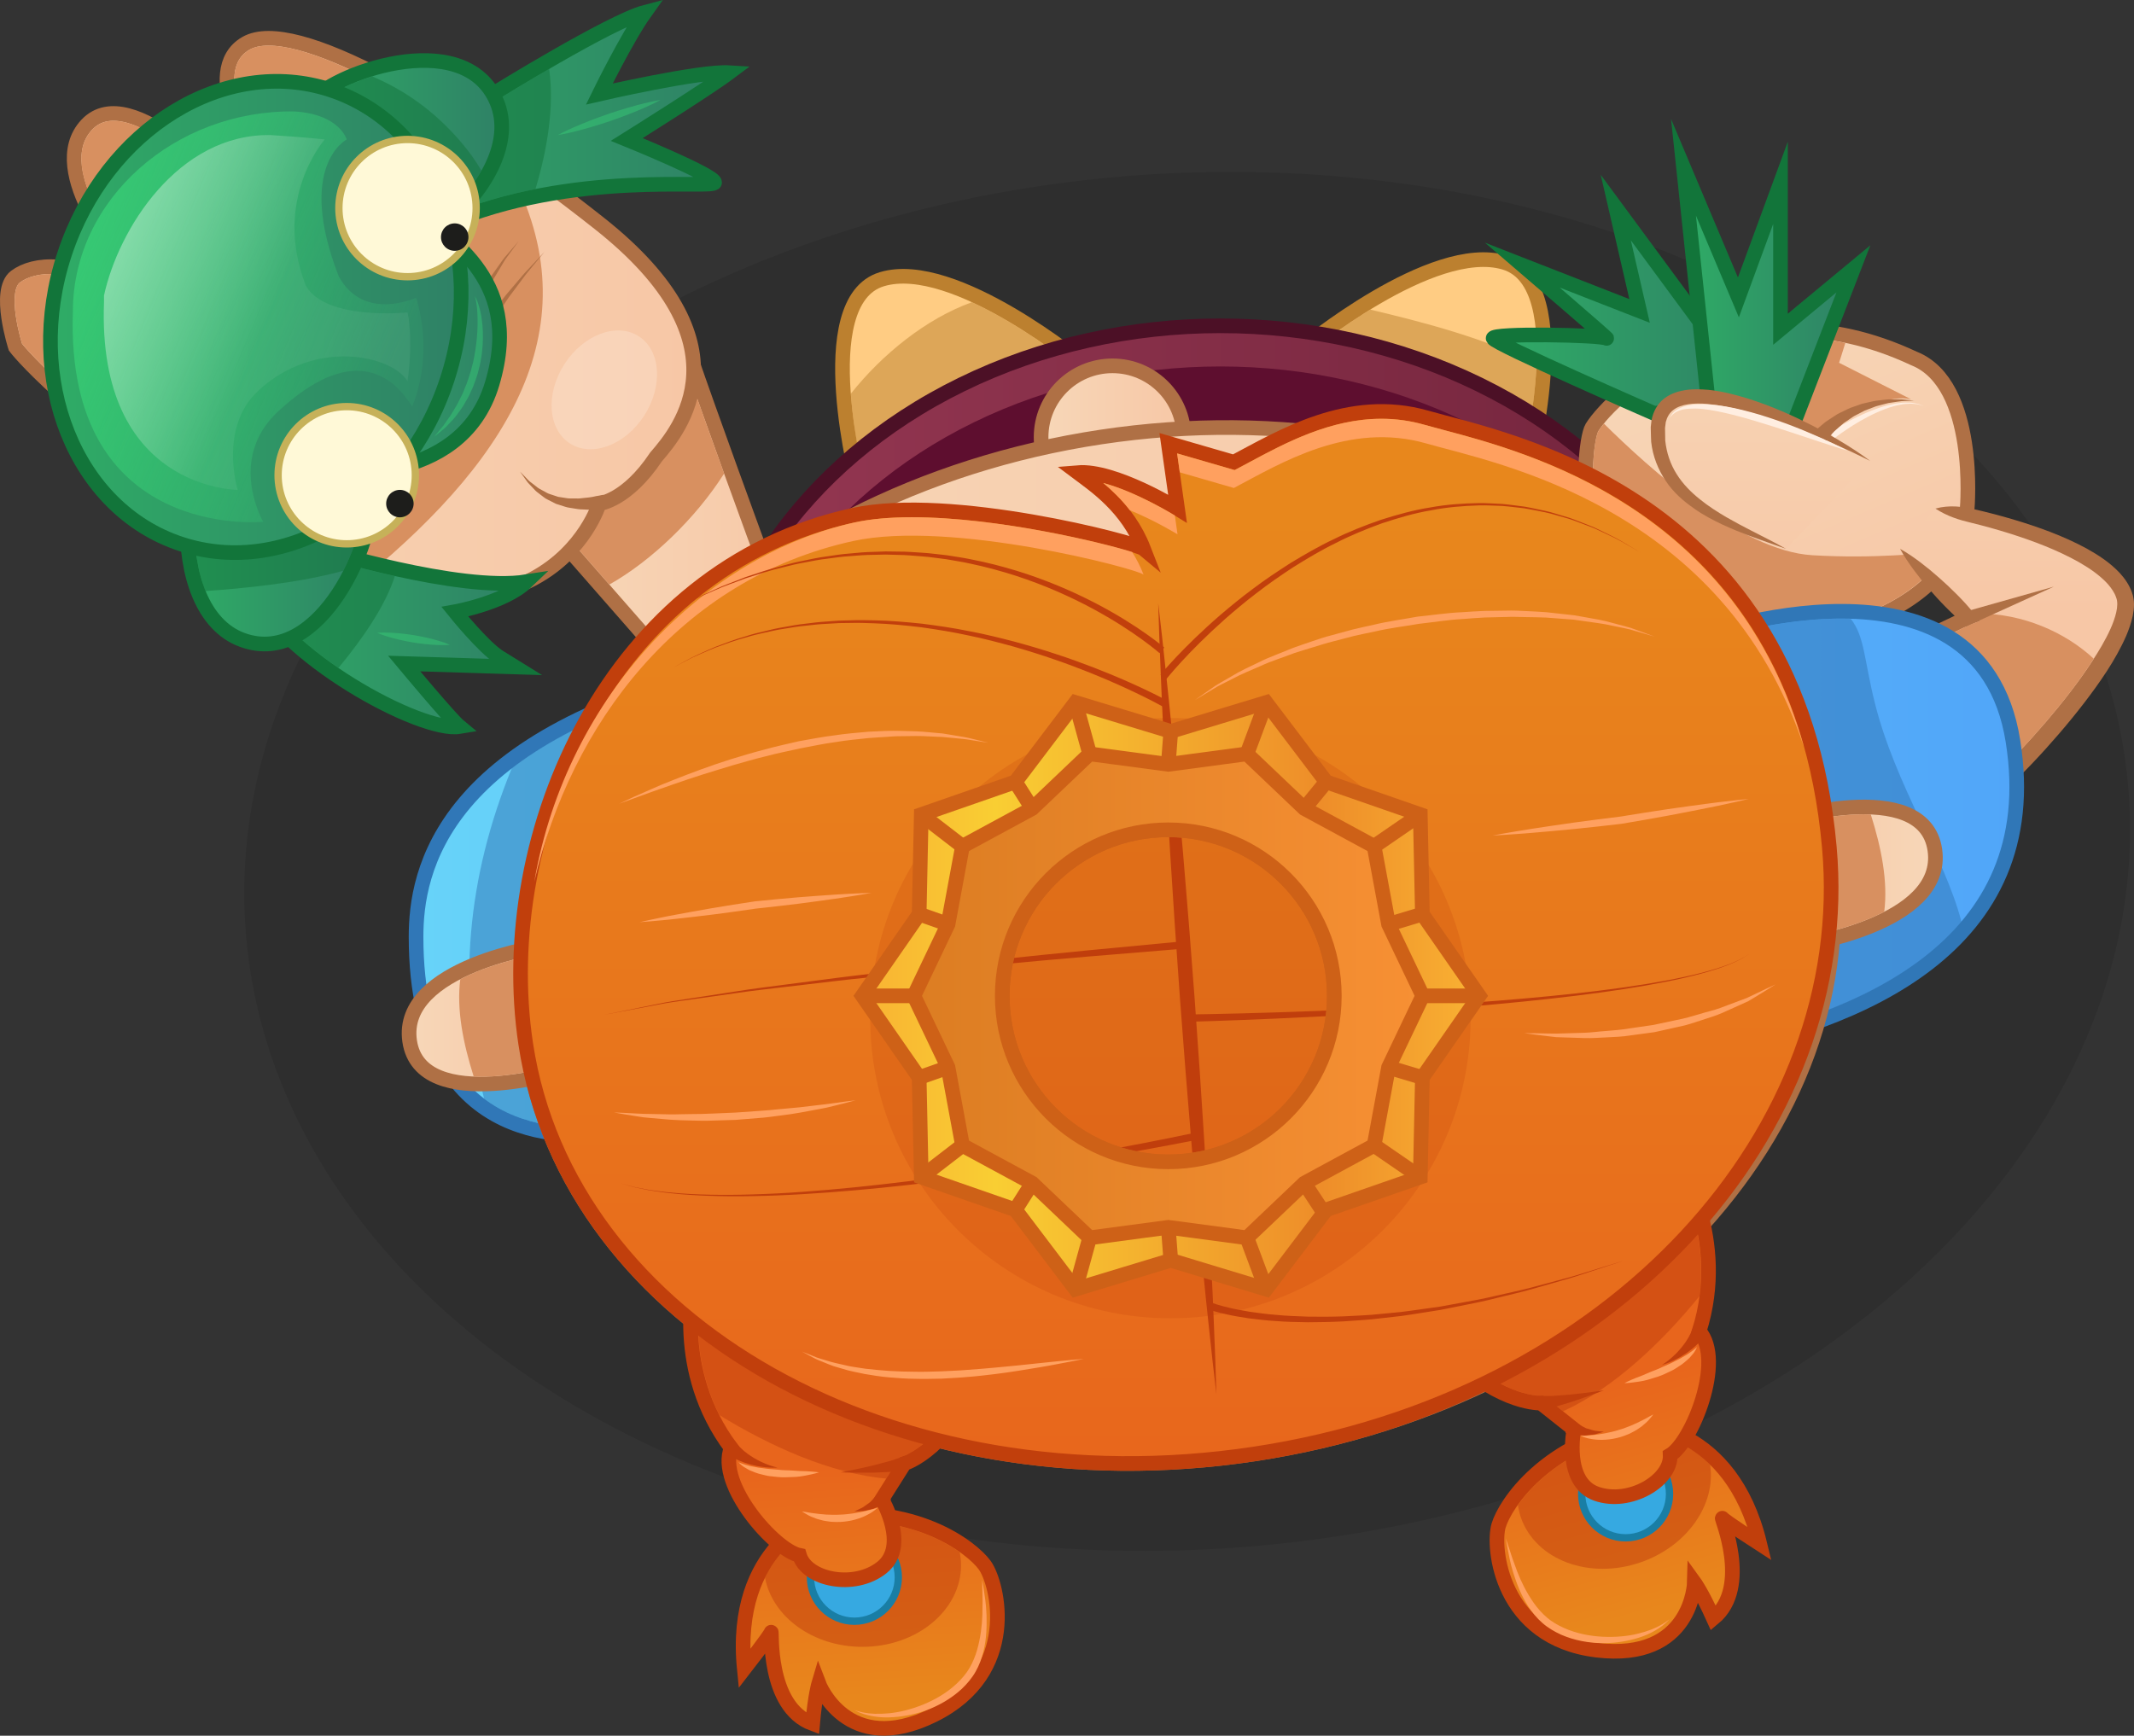 <?xml version="1.0" encoding="utf-8"?>
<!-- Generator: Adobe Illustrator 16.0.0, SVG Export Plug-In . SVG Version: 6.00 Build 0)  -->
<!DOCTYPE svg PUBLIC "-//W3C//DTD SVG 1.1//EN" "http://www.w3.org/Graphics/SVG/1.1/DTD/svg11.dtd">
<svg version="1.1" id="Layer_2" xmlns="http://www.w3.org/2000/svg" xmlns:xlink="http://www.w3.org/1999/xlink" x="0px" y="0px"
	 width="291.492px" height="237.116px" viewBox="0 0 291.492 237.116" enable-background="new 0 0 291.492 237.116"
	 xml:space="preserve">
<rect x="0" y="0" width="291.492" height="237.116" fill="#333333" stroke="none"/>
<g>
	
		<ellipse transform="matrix(0.997 -0.072 0.072 0.997 -8.065 12.004)" opacity="0.1" cx="162.233" cy="117.706" rx="129.002" ry="94.016"/>
	<g>
		<g>
			<path fill="#FFCC83" stroke="#BC802F" stroke-width="2" stroke-miterlimit="10" d="M177.79,47.7c0,0,17.833-14.833,27.75-11.833
				c9.916,3,3.082,28.621,3.082,28.621L177.79,47.7z"/>
			<path opacity="0.5" fill="#BC802F" d="M179.594,47.543l28.375,15.45c0.801-3.326,1.714-8.347,1.904-13.12
				c-6.39-3.542-15.745-5.929-22.699-7.576C183.862,44.333,181.079,46.393,179.594,47.543z"/>
		</g>
		<g>
			<path fill="#FFCC83" stroke="#BC802F" stroke-width="2" stroke-miterlimit="10" d="M148.206,49.977
				c0,0-17.833-14.833-27.75-11.833s-3.083,28.621-3.083,28.621L148.206,49.977z"/>
			<path opacity="0.5" fill="#BC802F" d="M116.215,53.788c0.305,4.258,1.101,8.536,1.812,11.483l28.375-15.45
				c-2.335-1.809-7.864-5.862-13.652-8.532C126.488,43.538,120.474,48.427,116.215,53.788z"/>
		</g>
		<g>
			<g>
				<linearGradient id="SVGID_1_" gradientUnits="userSpaceOnUse" x1="96.045" y1="104.293" x2="237.361" y2="104.293">
					<stop  offset="0" style="stop-color:#953752"/>
					<stop  offset="1" style="stop-color:#72243C"/>
				</linearGradient>
				
					<ellipse fill="url(#SVGID_1_)" stroke="#4C1026" stroke-width="2" stroke-miterlimit="10" cx="166.703" cy="104.292" rx="70.658" ry="59.783"/>
			</g>
			<g>
				<ellipse fill="#5E0E2F" cx="166.703" cy="107.069" rx="67.377" ry="57.007"/>
			</g>
		</g>
		<g>
			<linearGradient id="SVGID_2_" gradientUnits="userSpaceOnUse" x1="233.202" y1="43.288" x2="253.452" y2="90.287">
				<stop  offset="0" style="stop-color:#F7D7B8"/>
				<stop  offset="0.483" style="stop-color:#F7CFAF"/>
				<stop  offset="1" style="stop-color:#F7C7A6"/>
			</linearGradient>
			<path fill="url(#SVGID_2_)" stroke="#AF7045" stroke-width="2" stroke-miterlimit="10" d="M217.456,58.404
				c2.728-4.444,20-20.677,44-9.427c8.75,3.5,7.25,20.5,7.25,20.5s0.234,16-27.758,18.25S216.049,60.697,217.456,58.404z"/>
			<path fill="#D89060" d="M247.581,75.852c-9.882-0.569-22.365-11.93-28.498-17.982c-0.346,0.424-0.608,0.786-0.774,1.057
				c-0.698,1.209-1.946,11.51,2.457,19.14c3.753,6.502,10.543,9.433,20.103,8.664c15.398-1.238,21.954-6.711,24.752-11.164
				C261.87,75.506,256.534,76.368,247.581,75.852z"/>
			<path fill="#D89060" d="M244.902,46.079c-8.392,0-15.073,3.067-19.67,6.268c6.04,5.698,18.307,10.13,18.307,10.13
				s11.917-9.266,17.5-7.93l-9.833-4.987c0,0,0.408-1.25,0.852-2.708C249.657,46.347,247.269,46.079,244.902,46.079z"/>
			<linearGradient id="SVGID_3_" gradientUnits="userSpaceOnUse" x1="203.953" y1="42.417" x2="239.956" y2="42.417">
				<stop  offset="0.005" style="stop-color:#2FAC66"/>
				<stop  offset="1" style="stop-color:#2F8166"/>
			</linearGradient>
			<path fill="url(#SVGID_3_)" stroke="#12753A" stroke-width="2" stroke-miterlimit="10" d="M225.956,56.477
				c0,0-21.75-9.5-22-10.25s14.75-0.5,15.5,0s-11.5-10-11.5-10l16,6.25l-3.25-14.12l19.25,26.12L225.956,56.477z"/>
			<linearGradient id="SVGID_4_" gradientUnits="userSpaceOnUse" x1="229.956" y1="41.704" x2="253.163" y2="41.704">
				<stop  offset="0.005" style="stop-color:#2FAC66"/>
				<stop  offset="1" style="stop-color:#2F8166"/>
			</linearGradient>
			<polygon fill="url(#SVGID_4_)" stroke="#12753A" stroke-width="2" stroke-miterlimit="10" points="233.706,58.404 
				229.956,22.858 237.456,40.631 243.206,24.977 243.206,44.977 253.163,36.727 243.956,60.549 			"/>
			<g>
				<path fill="#FFEEE1" d="M249.96,59.072c0,0,2.884-1.964,6.14-3.155c0.811-0.295,1.636-0.561,2.434-0.708
					c0.393-0.099,0.786-0.133,1.154-0.175c0.366-0.062,0.722-0.027,1.044-0.033c0.324-0.019,0.616,0.065,0.875,0.098
					c0.262,0.027,0.479,0.093,0.653,0.169c0.351,0.13,0.551,0.205,0.551,0.205s-0.205-0.06-0.563-0.163
					c-0.175-0.063-0.394-0.112-0.654-0.12c-0.258-0.013-0.544-0.075-0.861-0.033c-0.316,0.03-0.659,0.02-1.015,0.107
					c-0.356,0.068-0.732,0.127-1.109,0.252c-0.764,0.2-1.55,0.518-2.318,0.863c-1.539,0.693-2.985,1.578-4.036,2.282
					c-1.057,0.707-1.707,1.221-1.707,1.221L249.96,59.072z"/>
			</g>
			<g>
				<linearGradient id="SVGID_5_" gradientUnits="userSpaceOnUse" x1="240.948" y1="41.227" x2="240.948" y2="83.484">
					<stop  offset="0" style="stop-color:#F7D7B8"/>
					<stop  offset="0.483" style="stop-color:#F7CFAF"/>
					<stop  offset="1" style="stop-color:#F7C7A6"/>
				</linearGradient>
				<path fill="url(#SVGID_5_)" d="M243.956,74.977c-7-3.25-18-6.396-17.5-16.573s22.75,0.573,29,4.573"/>
				<path fill="#AF7045" d="M243.956,74.977c0,0-0.873-0.308-2.401-0.847c-1.521-0.548-3.72-1.281-6.271-2.464
					c-1.27-0.603-2.645-1.297-3.979-2.266c-1.342-0.939-2.714-2.105-3.749-3.667c-1.049-1.533-1.802-3.397-2.014-5.364
					c-0.029-0.488-0.033-0.979-0.048-1.471l-0.009-0.37l-0.002-0.093l-0.001-0.046v-0.023l0.007-0.097l0.021-0.171l0.079-0.685
					c0.218-1.182,0.809-2.258,1.748-2.986c0.936-0.716,2.021-1.015,3.03-1.159c1.024-0.149,2.002-0.087,2.962-0.017
					c1.909,0.188,3.692,0.669,5.383,1.182c3.372,1.061,6.346,2.426,8.831,3.696c2.485,1.271,4.471,2.485,5.829,3.375
					c1.358,0.895,2.085,1.472,2.085,1.472s-3.286-1.728-8.393-3.803c-2.558-1.02-5.563-2.162-8.844-3.049
					c-1.636-0.445-3.352-0.782-5.065-0.95c-1.682-0.138-3.506-0.022-4.591,0.831c-0.541,0.392-0.875,1.039-1.027,1.655l-0.088,0.684
					l-0.022,0.17c-0.007,0.074,0.007-0.076,0.006-0.054v0.02l0.001,0.04l0.002,0.08l0.005,0.317l0.021,1.264
					c0.177,1.66,0.698,3.229,1.559,4.581c0.842,1.361,1.983,2.499,3.179,3.449c1.186,0.965,2.438,1.748,3.614,2.442
					c1.188,0.677,2.301,1.275,3.303,1.784c1.003,0.514,1.878,0.961,2.598,1.33c0.726,0.365,1.279,0.679,1.66,0.888
					C243.753,74.865,243.956,74.977,243.956,74.977z"/>
			</g>
			<g>
				<path fill="#FFEEE1" d="M228.081,57.075c0.02,0.016,0.109-0.409,0.672-0.898c0.564-0.464,1.589-0.862,2.828-0.926
					c1.237-0.077,2.678,0.019,4.182,0.286c1.507,0.256,3.079,0.666,4.632,1.125c1.547,0.477,3.075,1,4.485,1.548
					c1.415,0.537,2.704,1.115,3.813,1.593c1.11,0.479,2.006,0.945,2.644,1.246c0.632,0.314,0.987,0.507,0.987,0.507
					s-0.39-0.11-1.061-0.326c-0.667-0.226-1.636-0.508-2.774-0.901c-1.143-0.377-2.477-0.817-3.905-1.289
					c-1.428-0.465-2.946-0.971-4.479-1.421c-1.525-0.472-3.063-0.888-4.514-1.22c-1.45-0.321-2.818-0.573-3.995-0.586
					c-0.586-0.001-1.122,0.024-1.589,0.107c-0.464,0.092-0.847,0.246-1.143,0.416c-0.283,0.189-0.486,0.363-0.606,0.512
					C228.143,56.995,228.081,57.075,228.081,57.075z"/>
			</g>
			<g>
				<path fill="#AF7045" d="M261.456,54.727c0,0-0.221,0.009-0.605,0.026c-0.383,0.036-0.943-0.002-1.591,0.112
					c-0.322,0.048-0.671,0.1-1.04,0.155c-0.368,0.034-0.746,0.177-1.14,0.265c-0.391,0.108-0.801,0.186-1.191,0.357
					c-0.394,0.15-0.794,0.303-1.193,0.456c-0.378,0.196-0.755,0.392-1.127,0.585c-0.38,0.172-0.706,0.428-1.035,0.645
					c-0.317,0.234-0.658,0.406-0.917,0.663c-0.271,0.235-0.525,0.458-0.762,0.664c-0.481,0.394-0.781,0.833-1.036,1.084
					c-0.241,0.267-0.379,0.419-0.379,0.419l-1.467-1.359c0,0,0.181-0.152,0.496-0.417c0.329-0.248,0.733-0.677,1.333-1.045
					c0.293-0.189,0.61-0.395,0.945-0.612c0.322-0.235,0.727-0.379,1.106-0.582c0.392-0.185,0.778-0.404,1.215-0.535
					c0.424-0.148,0.854-0.299,1.286-0.449c0.442-0.101,0.886-0.202,1.321-0.301c0.43-0.118,0.871-0.14,1.288-0.194
					c0.422-0.034,0.816-0.122,1.208-0.104c0.385-0.002,0.749-0.004,1.085-0.006c0.668-0.02,1.21,0.096,1.596,0.115
					C261.236,54.705,261.456,54.727,261.456,54.727z"/>
			</g>
			<g>
				<g>
					<linearGradient id="SVGID_6_" gradientUnits="userSpaceOnUse" x1="274.945" y1="41.227" x2="274.945" y2="83.484">
						<stop  offset="0" style="stop-color:#F7D7B8"/>
						<stop  offset="0.483" style="stop-color:#F7CFAF"/>
						<stop  offset="1" style="stop-color:#F7C7A6"/>
					</linearGradient>
					<path fill="url(#SVGID_6_)" d="M259.54,74.977l9.264,9.391l-7.348,3.482c0,0,9.417,19.627,10.417,19.96
						s20.333-19.667,18.333-26.333s-19.339-11-25.836-12"/>
					<path fill="#AF7045" d="M259.54,74.977c1.001,0.557,1.916,1.199,2.804,1.867c0.882,0.673,1.737,1.375,2.558,2.109
						c0.823,0.731,1.631,1.479,2.402,2.262c0.773,0.781,1.527,1.582,2.212,2.45l0.93,1.179l-1.213,0.427l-0.003,0.001l-7.345,3.481
						l0.473-1.336l0.002,0.003l4.771,9.459l2.436,4.694c0.822,1.547,1.664,3.115,2.539,4.56c0.107,0.174,0.221,0.352,0.323,0.5
						c0.044,0.059,0.116,0.171,0.136,0.187l0.036,0.047c0.011,0.01-0.088-0.091-0.144-0.117c-0.034-0.021-0.07-0.038-0.106-0.052
						l-0.056-0.018l-0.334-0.069c0.009,0.003,0.132,0-0.092-0.007c-0.075,0.002-0.15,0.015-0.22,0.036
						c-0.035,0.011-0.069,0.023-0.102,0.038c-0.005,0.002-0.002,0-0.004,0.001c-0.005-0.001-0.016,0.01,0.018-0.013
						c0.039-0.022,0.115-0.077,0.183-0.125c0.144-0.106,0.301-0.235,0.457-0.366c0.628-0.534,1.26-1.135,1.876-1.741
						c1.236-1.218,2.437-2.493,3.608-3.791c2.339-2.6,4.572-5.305,6.601-8.128c1.01-1.413,1.966-2.859,2.824-4.336
						c0.842-1.473,1.609-3.019,1.956-4.527c0.173-0.75,0.202-1.468,0.005-1.979c-0.166-0.486-0.275-0.655-0.469-0.979
						c-0.19-0.313-0.433-0.612-0.684-0.908c-1.056-1.166-2.459-2.135-3.929-2.979c-2.973-1.675-6.261-2.91-9.584-3.96
						c-1.668-0.519-3.354-0.992-5.053-1.406c-1.707-0.399-3.365-0.9-4.982-1.964c1.878-0.516,3.685-0.291,5.419,0.122
						c1.744,0.396,3.473,0.853,5.191,1.358c3.429,1.029,6.828,2.233,10.054,3.983c1.602,0.893,3.179,1.914,4.53,3.354
						c0.329,0.372,0.65,0.757,0.929,1.194c0.282,0.42,0.583,1.042,0.698,1.394c0.436,1.157,0.323,2.287,0.129,3.25
						c-0.428,1.954-1.257,3.616-2.133,5.222c-0.885,1.602-1.889,3.107-2.938,4.57c-2.102,2.921-4.383,5.677-6.776,8.334
						c-1.199,1.327-2.426,2.627-3.71,3.892c-0.645,0.633-1.295,1.253-2.014,1.865c-0.184,0.153-0.368,0.305-0.58,0.462
						c-0.112,0.081-0.214,0.157-0.365,0.248c-0.059,0.039-0.169,0.097-0.273,0.146l-0.041,0.02l-0.14,0.05
						c-0.097,0.03-0.198,0.051-0.299,0.062c-0.275,0.019-0.209,0.005-0.255,0.009c-0.592-0.112-0.215-0.052-0.37-0.087l-0.089-0.043
						c-0.059-0.03-0.117-0.064-0.173-0.101c-0.099-0.061-0.248-0.188-0.273-0.22l-0.179-0.206c-0.128-0.149-0.17-0.228-0.258-0.346
						c-0.149-0.216-0.272-0.413-0.396-0.614c-0.951-1.586-1.742-3.159-2.56-4.745l-2.374-4.765
						c-1.565-3.181-3.086-6.377-4.569-9.597l-0.001-0.003l-0.436-0.906l0.909-0.431l7.345-3.481l0.002-0.001l-0.283,1.606
						c-0.859-0.697-1.649-1.461-2.42-2.245c-0.772-0.781-1.509-1.6-2.229-2.433c-0.724-0.83-1.412-1.694-2.074-2.586
						C260.712,76.909,260.083,75.986,259.54,74.977z"/>
				</g>
				<path fill="#D89060" d="M285.992,89.986c-3.922-3.632-9.663-6.164-15.786-6.176l1-0.667c-0.461,0.212-0.99,0.444-1.558,0.69
					l0.797,1.01l-1.213,0.427l-0.003,0.001l-6.419,3.042l4.319,8.565l2.436,4.694c0.822,1.547,1.664,3.115,2.539,4.56
					c0.017,0.027,0.033,0.05,0.05,0.077c0.016-0.013,0.03-0.023,0.046-0.037c0.628-0.534,1.26-1.135,1.876-1.741
					c1.236-1.218,2.437-2.493,3.608-3.791c2.339-2.6,4.572-5.305,6.601-8.128C284.879,91.685,285.444,90.839,285.992,89.986z"/>
				<g>
					<linearGradient id="SVGID_7_" gradientUnits="userSpaceOnUse" x1="268.144" y1="82.412" x2="280.54" y2="82.412">
						<stop  offset="0" style="stop-color:#F7D7B8"/>
						<stop  offset="0.483" style="stop-color:#F7CFAF"/>
						<stop  offset="1" style="stop-color:#F7C7A6"/>
					</linearGradient>
					<line fill="url(#SVGID_7_)" x1="268.145" y1="84.68" x2="280.54" y2="80.144"/>
					<polygon fill="#AF7045" points="267.801,83.741 280.54,80.144 268.488,85.619 					"/>
				</g>
			</g>
		</g>
		<g>
			<g>
				<linearGradient id="SVGID_8_" gradientUnits="userSpaceOnUse" x1="76.201" y1="69.968" x2="110.751" y2="69.968">
					<stop  offset="0" style="stop-color:#F7D7B8"/>
					<stop  offset="0.483" style="stop-color:#F7CFAF"/>
					<stop  offset="1" style="stop-color:#F7C7A6"/>
				</linearGradient>
				<path fill="url(#SVGID_8_)" stroke="#AF7045" stroke-width="2" stroke-miterlimit="10" d="M76.201,73.349l21.661,24.74l12.89-4
					c0,0-15.056-40.571-18.223-50.619S76.201,73.349,76.201,73.349z"/>
				<path fill="#D89060" d="M91.575,43.771c-0.064-0.205-0.127-0.364-0.186-0.49c-0.442,0.071-0.883,0.167-1.322,0.294
					C87.402,46.625,82.053,58.89,77.33,73.12l5.899,6.738c5.74-3.23,11.796-9.046,15.682-15.166
					C95.728,55.896,92.78,47.594,91.575,43.771z"/>
				<linearGradient id="SVGID_9_" gradientUnits="userSpaceOnUse" x1="1" y1="43.469" x2="94.751" y2="43.469">
					<stop  offset="0" style="stop-color:#F7D7B8"/>
					<stop  offset="0.483" style="stop-color:#F7CFAF"/>
					<stop  offset="1" style="stop-color:#F7C7A6"/>
				</linearGradient>
				<path fill="url(#SVGID_9_)" stroke="#AF7045" stroke-width="2" stroke-miterlimit="10" d="M81.861,68.797
					c0,0-7.793,25.729-48.271,4.552C8.012,55.381,2.111,47.422,2.111,47.422s-2.5-7.737,0-9.619s8-2.381,14.5,2.119
					s0.75-3.492,0.75-3.492s-11.5-13.039-5.5-19.398s19.75,9.14,19.75,9.14l3.331-4.006c0,0-7.874-12.494-1.352-16.244
					s27.521,8.188,48.271,24.594s11,28.156,7.75,31.906C85.611,68.422,81.861,68.797,81.861,68.797z"/>
				
					<ellipse transform="matrix(0.841 0.541 -0.541 0.841 41.96 -36.188)" opacity="0.3" fill="#FFEEE1" cx="82.528" cy="53.27" rx="6.483" ry="8.698"/>
				<path fill="#D89060" d="M34.088,6.789c-0.997,0.573-1.62,1.411-1.906,2.56c-1.155,4.644,3.558,12.209,3.605,12.285l0.386,0.614
					l-4.538,5.459l-0.773-0.871C30.771,26.732,21.617,16.5,15.493,16.5c-1.181,0-2.131,0.398-2.904,1.218
					c-5.312,5.631,5.414,17.927,5.522,18.051c3.164,4.389,2.636,5.419,2.438,5.807c-0.231,0.451-0.694,0.721-1.237,0.721
					c-0.509,0-1.295-0.185-3.271-1.552C12.086,38.005,8.887,37.43,6.9,37.43c-1.696,0-3.183,0.416-4.188,1.172
					c-1.291,0.972-0.598,5.485,0.297,8.344c0.856,1.059,7.75,9.137,31.102,25.546c5.095,2.662,9.878,4.678,14.325,6.05
					c0.144-0.137,0.293-0.258,0.436-0.399l-0.203,0.473c0.369,0.112,0.733,0.214,1.097,0.317
					c20.617-17.003,31.409-35.351,19.293-56.721c-14.2-9.941-26.26-15.984-32.372-15.984C35.609,6.229,34.734,6.417,34.088,6.789z"
					/>
				<g>
					<path fill="#AF7045" d="M64.442,46.649c0,0,0.562-0.807,1.405-2.017c0.418-0.606,0.906-1.315,1.489-2.042
						c0.567-0.733,1.171-1.516,1.776-2.298c0.639-0.75,1.278-1.501,1.877-2.205c0.304-0.347,0.578-0.7,0.873-1.003
						c0.29-0.309,0.563-0.601,0.816-0.87c1.01-1.076,1.683-1.792,1.683-1.792s-0.626,0.758-1.565,1.895
						c-0.234,0.284-0.488,0.591-0.757,0.917c-0.274,0.32-0.525,0.69-0.805,1.054c-0.55,0.736-1.138,1.522-1.725,2.307
						c-0.548,0.81-1.096,1.62-1.609,2.379c-0.525,0.747-0.967,1.485-1.347,2.119c-0.764,1.261-1.273,2.102-1.273,2.102
						L64.442,46.649z"/>
				</g>
				<g>
					<path fill="#AF7045" d="M63.9,43.728c0,0,0.341-0.727,0.853-1.818c0.128-0.272,0.266-0.568,0.413-0.88
						c0.135-0.316,0.351-0.628,0.534-0.962c0.384-0.659,0.793-1.361,1.202-2.064c0.467-0.66,0.933-1.32,1.37-1.938
						c0.225-0.304,0.417-0.616,0.644-0.878c0.226-0.263,0.439-0.511,0.637-0.741c0.786-0.914,1.31-1.523,1.31-1.523
						s-0.475,0.647-1.187,1.619c-0.177,0.242-0.369,0.504-0.572,0.781c-0.204,0.276-0.371,0.602-0.569,0.92
						c-0.383,0.643-0.792,1.328-1.201,2.014c-0.345,0.714-0.689,1.429-1.013,2.099c-0.153,0.339-0.335,0.642-0.446,0.972
						c-0.122,0.323-0.237,0.628-0.343,0.91c-0.425,1.127-0.708,1.879-0.708,1.879L63.9,43.728z"/>
				</g>
			</g>
			<g>
				<g>
					<linearGradient id="SVGID_10_" gradientUnits="userSpaceOnUse" x1="33.59" y1="86.656" x2="71.905" y2="86.656">
						<stop  offset="0.005" style="stop-color:#2FAC66"/>
						<stop  offset="1" style="stop-color:#2F8166"/>
					</linearGradient>
					<path fill="url(#SVGID_10_)" stroke="#12753A" stroke-width="2" stroke-miterlimit="10" d="M43.449,74.925
						c0,0,19.289,5.985,28.456,4.55c-3.024,2.897-9.774,4.098-9.774,4.098s3.94,4.888,6.08,6.214
						c2.139,1.326,2.139,1.326,2.139,1.326l-15.145-0.465c0,0,6.323,7.595,7.558,8.613c-5.28,0.881-24.743-9.716-28.491-19.116
						C30.523,70.745,43.449,74.925,43.449,74.925z"/>
					<path opacity="0.5" fill="#12753A" d="M43.153,75.88c-0.038-0.012-2.763-0.881-5.208-0.881c-1.08,0-2.485,0.174-3.048,1.005
						c-0.494,0.729-0.389,2.033,0.304,3.771c1.56,3.911,6.054,8.078,11.031,11.468c3.277-3.936,6.467-8.583,7.7-12.542
						C48.165,77.424,43.5,75.988,43.153,75.88z"/>
					<g opacity="0.4">
						<path fill="#3AD87A" d="M51.528,86.453c0,0,0.647-0.063,1.597-0.026c0.951,0.028,2.205,0.15,3.445,0.351
							c1.24,0.208,2.467,0.493,3.376,0.772c0.911,0.271,1.503,0.539,1.503,0.539s-0.647,0.064-1.597,0.028
							c-0.951-0.028-2.204-0.151-3.445-0.352c-1.24-0.208-2.466-0.495-3.376-0.773C52.121,86.72,51.528,86.453,51.528,86.453z"/>
					</g>
				</g>
				<g>
					<linearGradient id="SVGID_11_" gradientUnits="userSpaceOnUse" x1="25.597" y1="71.764" x2="50.376" y2="71.764">
						<stop  offset="0.005" style="stop-color:#2FAC66"/>
						<stop  offset="1" style="stop-color:#2F8166"/>
					</linearGradient>
					<path fill="url(#SVGID_11_)" stroke="#12753A" stroke-width="2" stroke-miterlimit="10" d="M50.246,68.887
						c1.211,3.845-6.198,22.532-17.146,18.536c-10.947-3.996-9.071-28.482,0.187-31.497C42.546,52.911,50.246,68.887,50.246,68.887z
						"/>
					<path opacity="0.5" fill="#12753A" d="M49.31,69.25c-0.275-0.551-2.126-4.159-4.885-7.39c-6.031-0.272-12.812,1.21-16.915,3.45
						c-0.544,1.999-0.868,4.229-0.909,6.572c-0.052,2.943,0.373,6.159,1.476,8.866c5.571-0.399,12.926-1.135,18.817-2.777
						C48.854,74.134,49.619,70.445,49.31,69.25z"/>
				</g>
				<g>
					<linearGradient id="SVGID_12_" gradientUnits="userSpaceOnUse" x1="48.363" y1="17.032" x2="99.611" y2="17.032">
						<stop  offset="0.005" style="stop-color:#2FAC66"/>
						<stop  offset="1" style="stop-color:#2F8166"/>
					</linearGradient>
					<path fill="url(#SVGID_12_)" stroke="#12753A" stroke-width="2" stroke-miterlimit="10" d="M67.325,12.842
						c0,0,16.037-9.92,20.787-11.17c-2.5,3.5-6.25,11.17-6.25,11.17s13.75-3.17,17.75-2.92c-3,2.25-14,9.131-14,9.131
						s12,4.869,12,5.869s-19.409-1.834-36.83,5.708s-11.42-11.577-11.42-11.577L67.325,12.842z"/>
					<path opacity="0.5" fill="#12753A" d="M75.006,9.417c-3.905,2.268-7.084,4.231-7.155,4.275l-0.199,0.095L50.176,19.83
						c-0.645,2.341-1.559,7.555,0.277,10.053c1.537,2.089,4.926,1.997,9.931-0.17c4.224-1.829,8.556-3.059,12.757-3.888
						C74.687,20.709,75.773,14.559,75.006,9.417z"/>
					<g opacity="0.4">
						<path fill="#3AD87A" d="M76.201,18.451c0,0,0.821-0.458,2.096-1.019c1.272-0.569,2.996-1.247,4.745-1.85
							c1.752-0.596,3.529-1.117,4.883-1.446c1.352-0.337,2.281-0.477,2.281-0.477s-0.821,0.458-2.095,1.021
							c-1.272,0.569-2.996,1.247-4.746,1.848c-1.752,0.596-3.53,1.116-4.884,1.445C77.13,18.31,76.201,18.451,76.201,18.451z"/>
					</g>
				</g>
				<g>
					<linearGradient id="SVGID_13_" gradientUnits="userSpaceOnUse" x1="40.235" y1="22.166" x2="68.534" y2="22.166">
						<stop  offset="0.005" style="stop-color:#2FAC66"/>
						<stop  offset="1" style="stop-color:#2F8166"/>
					</linearGradient>
					<path fill="url(#SVGID_13_)" stroke="#12753A" stroke-width="2" stroke-miterlimit="10" d="M42.611,13.922
						c2-3.5,20.75-10.75,25.25,0s-14.75,26-23.25,21.25S42.611,13.922,42.611,13.922z"/>
					<path opacity="0.5" fill="#12753A" d="M62.912,19.337c-3.548-4.124-7.547-6.974-12.066-8.9
						c-3.653,1.132-6.64,2.832-7.332,3.923c-0.441,1.168-5.784,15.82,1.585,19.938c0.909,0.508,2.006,0.766,3.262,0.766
						c5.315,0,12.785-4.726,16.65-10.536c0.272-0.409,0.515-0.817,0.743-1.225C65.016,22.028,64.09,20.707,62.912,19.337z"/>
				</g>
				<linearGradient id="SVGID_14_" gradientUnits="userSpaceOnUse" x1="44.361" y1="46.507" x2="68.244" y2="46.507">
					<stop  offset="0.005" style="stop-color:#2FAC66"/>
					<stop  offset="1" style="stop-color:#2F8166"/>
				</linearGradient>
				<path fill="url(#SVGID_14_)" stroke="#12753A" stroke-width="2" stroke-miterlimit="10" d="M56.736,28.428
					c3.5,3.963,14.949,9.06,10.492,23.982c-4.333,14.511-22.867,12.011-22.867,12.011L56.736,28.428z"/>
				<linearGradient id="SVGID_15_" gradientUnits="userSpaceOnUse" x1="6.887" y1="43.302" x2="62.997" y2="43.302">
					<stop  offset="0.005" style="stop-color:#2FAC66"/>
					<stop  offset="1" style="stop-color:#2F8166"/>
				</linearGradient>
				<path fill="url(#SVGID_15_)" stroke="#12753A" stroke-width="2" stroke-miterlimit="10" d="M61.06,51.911
					c-5.646,17.126-21.916,27.156-36.34,22.401C10.295,69.558,3.179,51.819,8.824,34.692C14.47,17.566,30.74,7.536,45.164,12.291
					S66.706,34.784,61.06,51.911z"/>
				<linearGradient id="SVGID_16_" gradientUnits="userSpaceOnUse" x1="-13.352" y1="23.058" x2="54.025" y2="50.982">
					<stop  offset="0" style="stop-color:#3AD87A"/>
					<stop  offset="1" style="stop-color:#3AD87A;stop-opacity:0.1"/>
				</linearGradient>
				<path fill="url(#SVGID_16_)" d="M9.956,42.547c0-15.373,14.058-27.57,30.279-27.32c6.169,0.375,7.126,3.826,7.126,3.826
					s-6.987,3.576-1.071,18.75c3.445,6.197,10.541,2.869,10.541,2.869s2.568,7.125-0.528,14.875
					c-2.81-4.57-8.436-8.502-18.316,0.661c-7.03,6.52-2.03,15.081-2.03,15.081S8.873,73.999,9.956,42.547z"/>
				<linearGradient id="SVGID_17_" gradientUnits="userSpaceOnUse" x1="2.345" y1="28.372" x2="36.72" y2="42.872">
					<stop  offset="0" style="stop-color:#FFFFFF"/>
					<stop  offset="1" style="stop-color:#FFFFFF;stop-opacity:0.1"/>
				</linearGradient>
				<path opacity="0.6" fill="url(#SVGID_17_)" d="M14.208,40.367c1.95-9.025,10.095-22.11,22.748-21.915
					c4.812,0.292,7.405,0.601,7.405,0.601s-7.207,8.118-2.592,19.954c2.688,4.833,13.896,3.679,13.896,3.679s0.851,3.454,0,9.384
					c-2.192-3.564-12.666-5.854-20.373,1.292c-5.484,5.085-2.821,13.56-2.821,13.56s-19.238,0.02-18.263-25.678V40.367z"/>
				<circle fill="#FFF9D7" stroke="#C6B159" stroke-miterlimit="10" cx="47.361" cy="64.922" r="9.375"/>
				<circle fill="#FFF9D7" stroke="#C6B159" stroke-miterlimit="10" cx="55.665" cy="28.428" r="9.375"/>
				<circle fill="#1D1D1B" cx="54.623" cy="68.797" r="1.875"/>
				<circle fill="#1D1D1B" cx="62.111" cy="32.391" r="1.875"/>
			</g>
			<g>
				<path fill="#AF7045" d="M82.638,69.583c0,0-0.204,0.008-0.56,0.021c-0.178,0.007-0.395,0.015-0.643,0.023
					c-0.255,0.002-0.512,0.037-0.851,0.012c-0.327-0.014-0.68-0.03-1.054-0.047c-0.373-0.001-0.761-0.063-1.16-0.134
					c-0.397-0.083-0.811-0.095-1.218-0.243c-0.404-0.128-0.814-0.259-1.224-0.391c-0.382-0.195-0.765-0.39-1.141-0.582
					c-0.384-0.168-0.68-0.477-1.005-0.697c-0.321-0.231-0.618-0.465-0.852-0.742c-0.246-0.259-0.478-0.503-0.691-0.729
					c-0.223-0.215-0.357-0.473-0.512-0.669c-0.145-0.203-0.271-0.381-0.375-0.527c-0.207-0.29-0.324-0.456-0.324-0.456
					s0.142,0.146,0.392,0.403c0.124,0.127,0.274,0.282,0.446,0.459c0.181,0.167,0.345,0.395,0.595,0.57
					c0.238,0.184,0.495,0.383,0.768,0.593c0.257,0.227,0.572,0.402,0.903,0.57c0.335,0.156,0.636,0.397,1.013,0.494
					c0.36,0.119,0.727,0.241,1.093,0.362c0.38,0.059,0.761,0.118,1.135,0.176c0.365,0.078,0.754,0.026,1.11,0.046
					c0.36,0.009,0.705,0.013,1.032-0.04c0.325-0.034,0.631-0.067,0.915-0.097c0.272-0.016,0.567-0.098,0.805-0.136
					c0.244-0.047,0.457-0.088,0.632-0.122c0.351-0.067,0.551-0.105,0.551-0.105L82.638,69.583z"/>
			</g>
		</g>
		<g>
			<linearGradient id="SVGID_18_" gradientUnits="userSpaceOnUse" x1="56.831" y1="119.391" x2="275.474" y2="119.391">
				<stop  offset="0" style="stop-color:#67D3F9"/>
				<stop  offset="1" style="stop-color:#51A6F9"/>
			</linearGradient>
			<path fill="url(#SVGID_18_)" stroke="#3077B7" stroke-width="2" stroke-miterlimit="10" d="M56.831,127.977
				c0-8.794,3.125-27.75,44.125-37s130.75-4,130.75-4s38.75-14,43.25,14.25s-21.25,38.5-42.25,42.5s-150.25,12.25-151.25,11.5
				S56.831,158.722,56.831,127.977z"/>
			<path opacity="0.5" fill="#3077B7" d="M267.933,125.961c-2.323-8.965-9.035-18.667-11.852-29.972
				c-1.47-5.899-1.372-9.024-3.269-11.445c-0.435-0.013-0.858-0.036-1.306-0.036c-9.908,0-19.366,3.375-19.461,3.409l-0.193,0.07
				l-0.205-0.012c-0.253-0.015-25.681-1.482-55.232-1.482c-33.868,0-59.182,1.837-75.239,5.459
				c-13.605,3.069-24.032,7.4-31.25,12.954c-6.13,14.949-7.483,29.979-3.807,45.178c5.015,3.825,10.98,3.955,13.857,4.015
				c0.947,0.02,1.437,0.029,1.791,0.168c0.114,0.007,0.285,0.008,0.51,0.008c11.324,0,130.778-7.823,150.24-11.53
				C249.42,139.526,261.237,133.907,267.933,125.961z"/>
		</g>
		<linearGradient id="SVGID_19_" gradientUnits="userSpaceOnUse" x1="142.206" y1="59.727" x2="161.706" y2="59.727">
			<stop  offset="0" style="stop-color:#F7D7B8"/>
			<stop  offset="0.483" style="stop-color:#F7CFAF"/>
			<stop  offset="1" style="stop-color:#F7C7A6"/>
		</linearGradient>
		<circle fill="url(#SVGID_19_)" stroke="#AF7045" stroke-width="2" stroke-miterlimit="10" cx="151.956" cy="59.727" r="9.75"/>
		<linearGradient id="SVGID_20_" gradientUnits="userSpaceOnUse" x1="71.187" y1="129.167" x2="250.499" y2="129.167">
			<stop  offset="0" style="stop-color:#F7D7B8"/>
			<stop  offset="0.483" style="stop-color:#F7CFAF"/>
			<stop  offset="1" style="stop-color:#F7C7A6"/>
		</linearGradient>
		<path fill="url(#SVGID_20_)" stroke="#AF7045" stroke-width="2" stroke-miterlimit="10" d="M249.876,115.735
			c5.788,38.364-29.381,75.479-78.553,82.896c-49.171,7.419-93.725-17.667-99.513-56.03c-5.788-38.364,29.38-75.478,78.552-82.897
			C199.533,52.285,244.088,77.372,249.876,115.735z"/>
		<g>
			<linearGradient id="SVGID_21_" gradientUnits="userSpaceOnUse" x1="119.421" y1="231.745" x2="117.421" y2="200.078">
				<stop  offset="0" style="stop-color:#E8871C"/>
				<stop  offset="1" style="stop-color:#E8651C"/>
			</linearGradient>
			<path fill="url(#SVGID_21_)" stroke="#C13F0C" stroke-width="2" stroke-miterlimit="10" d="M111.833,207.144
				c0,0-11.834,4.166-10.167,20.833c0,0,3.5-4.5,3.667-5s-0.667,10.167,5.667,12.5c0.333-3.833,0.833-5.5,0.833-5.5
				s3.833,10.166,15.667,4.333s8.833-18,7-20.5S124.833,205.311,111.833,207.144z"/>
			<path opacity="0.5" fill="#C13F0C" d="M117.797,224.978c7.442,0,13.476-5,13.476-11.166c0-0.603-0.074-1.19-0.185-1.767
				c-2.818-1.985-7.685-4.244-14.481-4.244c-1.474,0-2.997,0.107-4.527,0.318c-0.707,0.274-4.995,2.125-7.586,7.386
				C105.479,220.866,111.051,224.978,117.797,224.978z"/>
			<circle fill="#36A9E1" stroke="#197EA5" stroke-miterlimit="10" cx="116.706" cy="215.477" r="6"/>
			<linearGradient id="SVGID_22_" gradientUnits="userSpaceOnUse" x1="116.699" y1="231.917" x2="114.699" y2="200.25">
				<stop  offset="0" style="stop-color:#E8871C"/>
				<stop  offset="1" style="stop-color:#E8651C"/>
			</linearGradient>
			<path fill="url(#SVGID_22_)" stroke="#C13F0C" stroke-width="2" stroke-miterlimit="10" d="M94.873,175.167
				c0,0-3,11.978,5,22.644c-2,5,6,13.999,9.333,14.666c1,3.334,7.5,4.667,11.25,1.667s0-9.333,0-9.333l3.083-4.88
				c0,0,5-1.454,9.333-9.787S94.873,175.167,94.873,175.167z"/>
			<path opacity="0.5" fill="#C13F0C" d="M95.671,176.308c-0.402,2.476-1.094,9.69,2.604,17.014
				c6.923,4.261,15.252,8.005,22.778,8.674l1.844-2.919l0.364-0.105c0.04-0.013,4.679-1.509,8.725-9.288
				c0.266-0.512,0.266-0.975-0.001-1.503C129.293,182.853,105.725,177.958,95.671,176.308z"/>
			<g>
				<path fill="#C13F0C" d="M100.427,196.983c0,0,0.074,0.085,0.204,0.232c0.125,0.129,0.327,0.4,0.526,0.567
					c0.104,0.1,0.218,0.208,0.337,0.322c0.117,0.119,0.284,0.228,0.435,0.351c0.304,0.255,0.67,0.473,1.032,0.71
					c0.376,0.203,0.752,0.437,1.13,0.591c0.372,0.179,0.73,0.318,1.045,0.424c0.312,0.123,0.583,0.179,0.771,0.233
					c0.19,0.051,0.299,0.08,0.299,0.08s-0.112,0.002-0.308,0.006c-0.196-0.001-0.483,0.021-0.822-0.013
					c-0.342-0.015-0.741-0.052-1.166-0.124c-0.433-0.049-0.876-0.173-1.334-0.274c-0.445-0.137-0.904-0.259-1.313-0.439
					c-0.208-0.088-0.41-0.15-0.604-0.255c-0.195-0.103-0.38-0.199-0.55-0.288c-0.37-0.187-0.544-0.336-0.729-0.442
					c-0.165-0.106-0.26-0.167-0.26-0.167L100.427,196.983z"/>
			</g>
			<g>
				<path fill="#C13F0C" d="M124.122,200.812c0,0-0.572,0.07-1.43,0.176c-0.219,0.021-0.438,0.067-0.702,0.072
					c-0.257,0.013-0.529,0.026-0.81,0.04c-0.554,0.023-1.146,0.049-1.737,0.074c-1.159-0.001-2.31,0.027-3.175-0.001
					c-0.863-0.018-1.438-0.029-1.438-0.029s0.563-0.112,1.409-0.282c0.845-0.157,1.962-0.435,3.077-0.68
					c0.54-0.143,1.079-0.286,1.585-0.421c0.249-0.066,0.49-0.131,0.718-0.191c0.226-0.052,0.45-0.151,0.651-0.217
					c0.812-0.287,1.353-0.479,1.353-0.479L124.122,200.812z"/>
			</g>
			<g>
				<path fill="#C13F0C" d="M121.715,204.881c0,0-0.273,0.166-0.682,0.414c-0.103,0.062-0.213,0.129-0.331,0.2
					c-0.106,0.072-0.288,0.139-0.436,0.209c-0.307,0.131-0.634,0.27-0.962,0.408c-0.328,0.076-0.657,0.151-0.964,0.223
					c-0.153,0.026-0.29,0.081-0.436,0.079c-0.142,0.008-0.275,0.016-0.398,0.022c-0.48,0.024-0.8,0.04-0.8,0.04
					s0.287-0.137,0.718-0.342c0.104-0.05,0.217-0.104,0.336-0.162c0.122-0.046,0.23-0.15,0.35-0.228
					c0.23-0.164,0.475-0.338,0.721-0.513c0.197-0.202,0.395-0.404,0.58-0.594c0.089-0.101,0.173-0.154,0.254-0.277
					c0.081-0.11,0.158-0.215,0.229-0.312c0.283-0.386,0.471-0.644,0.471-0.644L121.715,204.881z"/>
			</g>
			<g>
				<path fill="#FFA05F" d="M100.873,199.744c0,0,0.16,0.094,0.456,0.192c0.151,0.046,0.306,0.12,0.517,0.17
					c0.207,0.052,0.438,0.11,0.681,0.184c0.258,0.043,0.535,0.09,0.821,0.153c0.282,0.073,0.601,0.083,0.917,0.134
					c0.634,0.102,1.32,0.154,2.009,0.199c0.682,0.101,1.38,0.064,2.03,0.122c0.327,0.021,0.643,0.043,0.942,0.062
					c0.3,0,0.585,0.012,0.849,0.024c1.055,0.043,1.778,0.159,1.778,0.159s-0.685,0.219-1.743,0.414
					c-0.528,0.11-1.148,0.207-1.822,0.221c-0.673,0.026-1.391,0.076-2.112-0.007c-0.359-0.038-0.719-0.077-1.072-0.115
					c-0.354-0.034-0.695-0.15-1.028-0.219c-0.667-0.132-1.263-0.402-1.762-0.611c-0.244-0.131-0.461-0.263-0.65-0.377
					c-0.193-0.104-0.342-0.258-0.466-0.351C100.972,199.897,100.881,199.736,100.873,199.744z"/>
			</g>
			<g>
				<path fill="#FFA05F" d="M119.873,205.979c0,0-0.486,0.506-1.415,0.974c-0.458,0.243-1.024,0.467-1.652,0.641
					c-0.627,0.175-1.319,0.285-2.016,0.321c-0.348,0.028-0.698-0.006-1.04-0.011c-0.343-0.002-0.676-0.084-0.999-0.121
					c-0.323-0.04-0.625-0.146-0.913-0.217c-0.29-0.064-0.549-0.183-0.79-0.277c-0.486-0.177-0.856-0.404-1.113-0.56
					c-0.256-0.155-0.396-0.252-0.396-0.252s0.17,0.024,0.467,0.066c0.145,0.026,0.319,0.058,0.521,0.095
					c0.196,0.046,0.43,0.053,0.672,0.096c0.487,0.081,1.057,0.125,1.658,0.174c0.604,0.026,1.246,0.055,1.886,0.009
					c0.642-0.013,1.279-0.1,1.878-0.182c0.598-0.095,1.158-0.204,1.638-0.318C119.218,206.192,119.873,205.979,119.873,205.979z"/>
			</g>
			<g>
				<path fill="#FFA05F" d="M116.706,233.602c0,0,0.45,0.196,1.271,0.356c0.819,0.172,2.018,0.234,3.432,0.098
					c1.415-0.132,3.041-0.526,4.675-1.188c1.63-0.663,3.278-1.614,4.624-2.891c0.666-0.64,1.282-1.339,1.724-2.112
					c0.448-0.779,0.792-1.614,1.034-2.455c0.479-1.686,0.673-3.354,0.72-4.784c0.043-1.433,0.036-2.64-0.004-3.483
					c-0.033-0.843-0.024-1.34,0.025-1.328c-0.055-0.005,0.032,0.476,0.171,1.31c0.12,0.837,0.333,2.037,0.376,3.502
					c0.039,1.459,0.026,3.196-0.433,5.015c-0.229,0.904-0.55,1.836-1.049,2.706c-0.495,0.884-1.156,1.66-1.879,2.356
					c-1.476,1.373-3.248,2.362-4.997,2.982c-1.75,0.631-3.479,0.88-4.952,0.926c-1.48,0.047-2.702-0.213-3.515-0.468
					c-0.407-0.13-0.713-0.277-0.916-0.378C116.812,233.66,116.706,233.602,116.706,233.602z"/>
			</g>
		</g>
		<g>
			
				<linearGradient id="SVGID_23_" gradientUnits="userSpaceOnUse" x1="213.648" y1="222.873" x2="211.648" y2="191.204" gradientTransform="matrix(-0.944 0.33 0.33 0.944 352.868 -60.601)">
				<stop  offset="0" style="stop-color:#E8871C"/>
				<stop  offset="1" style="stop-color:#E8651C"/>
			</linearGradient>
			<path fill="url(#SVGID_23_)" stroke="#C13F0C" stroke-width="2" stroke-miterlimit="10" d="M223.896,194.61
				c0,0,12.546,0.021,16.481,16.303c0,0-4.792-3.091-5.114-3.508s3.99,9.376-1.218,13.671c-1.581-3.508-2.604-4.916-2.604-4.916
				s-0.257,10.861-13.354,9.267s-14.286-14.069-13.381-17.035C205.61,205.425,211.021,197.175,223.896,194.61z"/>
			<path opacity="0.5" fill="#C13F0C" d="M224.16,213.413c-7.024,2.459-14.371-0.267-16.408-6.086
				c-0.199-0.568-0.323-1.148-0.41-1.729c2.003-2.805,5.851-6.545,12.266-8.791c1.392-0.487,2.863-0.889,4.378-1.195
				c0.759,0.025,5.416,0.355,9.601,4.464C234.427,205.461,230.526,211.184,224.16,213.413z"/>
			<circle fill="#36A9E1" stroke="#197EA5" stroke-miterlimit="10" cx="222.05" cy="204.085" r="6"/>
			
				<linearGradient id="SVGID_24_" gradientUnits="userSpaceOnUse" x1="210.928" y1="223.045" x2="208.928" y2="191.376" gradientTransform="matrix(-0.944 0.33 0.33 0.944 352.868 -60.601)">
				<stop  offset="0" style="stop-color:#E8871C"/>
				<stop  offset="1" style="stop-color:#E8651C"/>
			</linearGradient>
			<path fill="url(#SVGID_24_)" stroke="#C13F0C" stroke-width="2" stroke-miterlimit="10" d="M229.337,158.825
				c0,0,6.79,10.313,2.764,23.023c3.54,4.059-1.037,15.195-3.963,16.927c0.157,3.478-5.537,6.883-10.067,5.291
				c-4.531-1.593-3.084-8.809-3.084-8.809l-4.523-3.587c0,0-5.199,0.279-12.042-6.153
				C191.576,179.084,229.337,158.825,229.337,158.825z"/>
			<path opacity="0.5" fill="#C13F0C" d="M228.96,160.166c1.198,2.203,4.234,8.784,3.165,16.918
				c-5.126,6.309-11.75,12.595-18.632,15.713l-2.705-2.146l-0.379,0.021c-0.041,0.001-4.914,0.122-11.304-5.884
				c-0.42-0.395-0.573-0.832-0.495-1.419C199.39,177.453,220.017,165.044,228.96,160.166z"/>
			<g>
				<path fill="#C13F0C" d="M233.037,182.247c0,0-0.069,0.089-0.19,0.243c-0.138,0.162-0.254,0.36-0.541,0.659
					c-0.132,0.141-0.274,0.293-0.425,0.453c-0.148,0.163-0.317,0.288-0.485,0.441c-0.327,0.305-0.72,0.572-1.094,0.848
					c-0.399,0.248-0.777,0.512-1.169,0.7c-0.377,0.209-0.742,0.375-1.06,0.503c-0.309,0.143-0.587,0.217-0.771,0.282
					c-0.187,0.062-0.293,0.097-0.293,0.097s0.093-0.063,0.256-0.174c0.16-0.114,0.397-0.256,0.65-0.476
					c0.263-0.203,0.556-0.454,0.847-0.745c0.306-0.271,0.584-0.615,0.871-0.932c0.264-0.344,0.537-0.67,0.74-1.011
					c0.101-0.166,0.223-0.323,0.294-0.475c0.075-0.147,0.146-0.286,0.212-0.415c0.133-0.224,0.233-0.547,0.309-0.71
					c0.073-0.182,0.115-0.286,0.115-0.286L233.037,182.247z"/>
			</g>
			<g>
				<path fill="#C13F0C" d="M210.034,190.702c0,0,0.574,0.002,1.435,0.005c0.211-0.006,0.457,0.015,0.687-0.012
					c0.235-0.018,0.484-0.036,0.741-0.057c0.521-0.04,1.078-0.083,1.635-0.126c1.133-0.137,2.278-0.245,3.129-0.375
					c0.854-0.12,1.423-0.2,1.423-0.2s-0.539,0.201-1.348,0.503c-0.808,0.313-1.902,0.666-2.996,1.051
					c-0.566,0.171-1.133,0.343-1.664,0.503c-0.27,0.08-0.529,0.157-0.776,0.23c-0.251,0.082-0.474,0.111-0.687,0.163
					c-0.845,0.185-1.408,0.307-1.408,0.307L210.034,190.702z"/>
			</g>
			<g>
				<path fill="#C13F0C" d="M214.608,193.902c0,0,0.263,0.181,0.657,0.451c0.099,0.068,0.206,0.142,0.319,0.22
					c0.117,0.089,0.213,0.111,0.331,0.177c0.237,0.117,0.49,0.243,0.743,0.368c0.289,0.084,0.578,0.168,0.85,0.246
					c0.139,0.033,0.275,0.096,0.406,0.1c0.132,0.015,0.256,0.028,0.371,0.042c0.474,0.051,0.79,0.085,0.79,0.085
					s-0.308,0.091-0.769,0.227c-0.118,0.034-0.247,0.071-0.383,0.11c-0.138,0.05-0.284,0.044-0.438,0.069
					c-0.314,0.035-0.649,0.072-0.984,0.109c-0.354-0.023-0.71-0.046-1.042-0.067c-0.163-0.019-0.356-0.021-0.481-0.054
					c-0.134-0.028-0.261-0.056-0.378-0.08c-0.468-0.099-0.78-0.165-0.78-0.165L214.608,193.902z"/>
			</g>
			<g>
				<path fill="#FFA05F" d="M231.795,184.002c-0.011-0.005-0.043,0.178-0.207,0.449c-0.086,0.129-0.177,0.323-0.324,0.485
					c-0.141,0.171-0.302,0.366-0.489,0.571c-0.402,0.361-0.875,0.813-1.461,1.159c-0.291,0.174-0.575,0.396-0.897,0.546
					c-0.321,0.152-0.647,0.308-0.975,0.463c-0.653,0.316-1.347,0.507-1.991,0.704c-0.641,0.209-1.258,0.323-1.792,0.394
					c-1.063,0.165-1.782,0.186-1.782,0.186s0.645-0.349,1.625-0.737c0.245-0.1,0.51-0.205,0.794-0.304
					c0.275-0.118,0.566-0.242,0.868-0.371c0.594-0.269,1.266-0.465,1.876-0.786c0.635-0.27,1.266-0.546,1.83-0.852
					c0.282-0.152,0.579-0.267,0.821-0.43c0.249-0.154,0.495-0.289,0.724-0.416c0.206-0.149,0.404-0.28,0.582-0.398
					c0.183-0.115,0.305-0.238,0.433-0.331C231.676,184.144,231.795,184.002,231.795,184.002z"/>
			</g>
			<g>
				<path fill="#FFA05F" d="M215.923,196.167c0,0,0.688-0.015,1.668-0.12c0.491-0.051,1.056-0.133,1.65-0.241
					c0.594-0.12,1.224-0.249,1.833-0.449c0.619-0.168,1.215-0.407,1.776-0.631c0.552-0.245,1.075-0.476,1.507-0.712
					c0.215-0.121,0.433-0.204,0.603-0.313c0.178-0.101,0.333-0.188,0.46-0.261c0.267-0.138,0.419-0.217,0.419-0.217
					s-0.101,0.138-0.291,0.369c-0.191,0.23-0.465,0.568-0.865,0.896c-0.195,0.169-0.4,0.366-0.653,0.522
					c-0.248,0.162-0.498,0.361-0.79,0.506c-0.292,0.142-0.578,0.33-0.901,0.445c-0.322,0.117-0.641,0.265-0.979,0.354
					c-0.669,0.195-1.358,0.32-2.009,0.362c-0.649,0.044-1.258,0.021-1.771-0.059C216.549,196.483,215.923,196.167,215.923,196.167z"
					/>
			</g>
			<g>
				<path fill="#FFA05F" d="M228.039,221.192c0,0-0.082,0.089-0.235,0.257c-0.158,0.161-0.397,0.401-0.739,0.659
					c-0.683,0.509-1.751,1.158-3.163,1.603c-1.404,0.442-3.12,0.779-4.979,0.762c-1.855-0.008-3.854-0.354-5.701-1.163
					c-0.912-0.419-1.793-0.933-2.553-1.604c-0.758-0.656-1.369-1.429-1.884-2.207c-1.033-1.564-1.62-3.2-2.065-4.59
					c-0.443-1.396-0.639-2.601-0.803-3.43c-0.145-0.832-0.221-1.314-0.271-1.292c0.043-0.027,0.215,0.439,0.463,1.245
					c0.241,0.81,0.634,1.951,1.146,3.289c0.518,1.335,1.252,2.845,2.261,4.277c0.506,0.714,1.106,1.388,1.787,1.976
					c0.672,0.584,1.485,1.04,2.324,1.424c1.691,0.76,3.562,1.113,5.319,1.2c1.761,0.084,3.426-0.08,4.805-0.424
					c1.38-0.338,2.491-0.793,3.207-1.227C227.679,221.526,228.039,221.192,228.039,221.192z"/>
			</g>
		</g>
		<g>
			<linearGradient id="SVGID_25_" gradientUnits="userSpaceOnUse" x1="55.876" y1="138.629" x2="78.29" y2="138.629">
				<stop  offset="0" style="stop-color:#F7D7B8"/>
				<stop  offset="0.483" style="stop-color:#F7CFAF"/>
				<stop  offset="1" style="stop-color:#F7C7A6"/>
			</linearGradient>
			<path fill="url(#SVGID_25_)" stroke="#AF7045" stroke-width="2" stroke-miterlimit="10" d="M74.467,129.167
				c0,0-20.011,2.81-18.511,13.06s21.5,4,22.25,3.75S74.467,129.167,74.467,129.167z"/>
			<path fill="#D89060" d="M73.738,130.303c-1.957,0.354-6.846,1.39-10.866,3.472c-0.529,4.138,0.389,8.732,1.834,13.297
				c0.313,0.013,0.635,0.02,0.967,0.02c0,0,0.001,0,0.002,0c4.714,0,9.842-1.364,11.591-1.874
				C77.037,143.228,75.416,136.554,73.738,130.303z"/>
		</g>
		<g>
			
				<linearGradient id="SVGID_26_" gradientUnits="userSpaceOnUse" x1="210.351" y1="157.553" x2="232.766" y2="157.553" gradientTransform="matrix(-1 0 0 -1 474.721 277.259)">
				<stop  offset="0" style="stop-color:#F7D7B8"/>
				<stop  offset="0.483" style="stop-color:#F7CFAF"/>
				<stop  offset="1" style="stop-color:#F7C7A6"/>
			</linearGradient>
			<path fill="url(#SVGID_26_)" stroke="#AF7045" stroke-width="2" stroke-miterlimit="10" d="M245.778,129.167
				c0,0,20.012-2.81,18.512-13.06s-21.5-4-22.25-3.75S245.778,129.167,245.778,129.167z"/>
			<path fill="#D89060" d="M246.508,128.032c1.956-0.354,6.846-1.39,10.866-3.472c0.529-4.138-0.389-8.732-1.834-13.297
				c-0.312-0.013-0.635-0.02-0.967-0.02h-0.002c-4.715,0-9.842,1.364-11.592,1.874C243.208,115.107,244.829,121.781,246.508,128.032
				z"/>
		</g>
		<g>
			<linearGradient id="SVGID_27_" gradientUnits="userSpaceOnUse" x1="160.615" y1="70.477" x2="160.615" y2="206.223">
				<stop  offset="0" style="stop-color:#E8871C"/>
				<stop  offset="1" style="stop-color:#E8651C"/>
			</linearGradient>
			<path fill="url(#SVGID_27_)" stroke="#C13F0C" stroke-width="2" stroke-miterlimit="10" d="M249.876,115.735
				c3.457,38.645-29.381,75.479-78.553,82.896c-49.171,7.419-93.725-17.667-99.513-56.03c-4.341-28.773,11.474-64.945,44.721-72.209
				c13.341-2.915,38.675,3.751,39.675,4.585c-2.227-5.713-6.667-8.664-9-10.415c5-0.418,13.637,4.915,13.637,4.915l-1.262-8.928
				l8.958,2.595c6.334-3.333,15.668-9.139,26.334-6.069S245.546,67.326,249.876,115.735z"/>
			<g>
				<path fill="#FFA05F" d="M168.539,66.664c6.334-3.333,15.668-9.139,26.334-6.069c9.247,2.661,40.545,8.42,51.53,41.452
					c-9.104-32.663-37.675-40.253-49.255-43.318c-0.972-0.257-1.828-0.484-2.552-0.692c-1.91-0.55-3.892-0.829-5.89-0.829
					c-6.998,0-13.139,3.3-18.072,5.952c-0.562,0.303-1.106,0.595-1.63,0.87l-0.356,0.188l-7.861-2.277l0.365,2.584L168.539,66.664z"
					/>
				<path fill="#FFA05F" d="M154.332,69.704c3.496,1.437,6.511,3.293,6.511,3.293l-0.363-2.568l-0.162-0.1
					c-0.063-0.039-5.18-3.174-9.626-4.35C151.876,66.966,153.154,68.19,154.332,69.704z"/>
				<path fill="#FFA05F" d="M116.531,73.912c13.341-2.915,38.675,3.751,39.675,4.585c-0.442-1.135-0.974-2.156-1.557-3.085
					c-3.82-1.211-18.235-4.752-30.086-4.752c-3.032,0-5.663,0.239-7.818,0.71C96.649,75.76,77.448,94.617,72.98,120.451
					C77.957,99.012,92.799,79.097,116.531,73.912z"/>
			</g>
			<g>
				<g>
					<linearGradient id="SVGID_28_" gradientUnits="userSpaceOnUse" x1="162.179" y1="93.141" x2="162.179" y2="195.208">
						<stop  offset="0" style="stop-color:#E8871C"/>
						<stop  offset="1" style="stop-color:#E8651C"/>
					</linearGradient>
					<line fill="url(#SVGID_28_)" x1="158.206" y1="82.412" x2="166.152" y2="190.477"/>
					<path fill="#C13F0C" d="M158.206,82.412c0,0,0.194,1.683,0.535,4.629c0.303,2.948,0.792,7.157,1.277,12.214
						c0.501,5.056,1.042,10.958,1.579,17.285c0.261,3.163,0.53,6.433,0.804,9.755c0.256,3.323,0.516,6.699,0.776,10.076
						c0.237,3.378,0.474,6.756,0.708,10.08c0.215,3.327,0.427,6.601,0.633,9.769c0.396,6.337,0.724,12.255,0.967,17.329
						c0.261,5.074,0.39,9.309,0.521,12.271c0.094,2.964,0.147,4.657,0.147,4.657s-0.194-1.684-0.535-4.629
						c-0.303-2.949-0.795-7.157-1.279-12.214c-0.501-5.057-1.043-10.958-1.578-17.285c-0.26-3.164-0.529-6.434-0.802-9.756
						c-0.256-3.323-0.516-6.699-0.775-10.075c-0.237-3.378-0.474-6.756-0.707-10.081c-0.215-3.326-0.427-6.6-0.632-9.769
						c-0.395-6.337-0.723-12.254-0.967-17.329c-0.26-5.074-0.391-9.309-0.523-12.27C158.26,84.106,158.206,82.412,158.206,82.412z"
						/>
				</g>
				<g>
					<path fill="#C13F0C" d="M158.38,89.225c0,0-0.809-0.724-2.384-1.862c-1.564-1.14-3.882-2.67-6.813-4.249
						c-2.932-1.571-6.485-3.181-10.448-4.465c-1.983-0.634-4.06-1.208-6.203-1.651c-1.066-0.246-2.16-0.394-3.249-0.598
						c-1.099-0.126-2.198-0.31-3.307-0.391c-1.109-0.082-2.216-0.197-3.325-0.203l-1.658-0.046
						c-0.551,0.012-1.101,0.024-1.648,0.036c-1.096,0.005-2.18,0.086-3.25,0.179c-1.073,0.06-2.123,0.217-3.158,0.356
						c-1.039,0.115-2.044,0.323-3.032,0.512c-0.992,0.169-1.948,0.397-2.875,0.641c-1.87,0.423-3.584,1.021-5.181,1.517
						c-1.557,0.609-3.024,1.073-4.254,1.658c-1.238,0.561-2.347,0.992-3.205,1.461c-1.743,0.884-2.738,1.39-2.738,1.39
						s0.989-0.52,2.719-1.428c0.852-0.481,1.955-0.928,3.187-1.507c1.223-0.604,2.686-1.088,4.239-1.721
						c1.593-0.519,3.305-1.143,5.175-1.594c0.927-0.257,1.885-0.5,2.878-0.684c0.989-0.204,1.998-0.427,3.04-0.558
						c1.039-0.154,2.093-0.327,3.172-0.402c1.076-0.108,2.166-0.206,3.27-0.226c0.551-0.02,1.105-0.04,1.66-0.059l1.671,0.022
						c1.118-0.009,2.235,0.09,3.355,0.157c1.12,0.067,2.23,0.236,3.343,0.348c1.101,0.19,2.208,0.325,3.288,0.558
						c2.17,0.417,4.277,0.968,6.291,1.582c4.025,1.242,7.644,2.82,10.636,4.371c5.998,3.111,9.457,6.1,9.457,6.1L158.38,89.225z"/>
				</g>
				<g>
					<path fill="#C13F0C" d="M158.963,96.605c0,0-0.938-0.536-2.652-1.39c-1.713-0.848-4.191-2.01-7.236-3.238
						c-1.526-0.604-3.184-1.251-4.965-1.857c-1.775-0.624-3.67-1.214-5.643-1.783c-1.979-0.544-4.031-1.089-6.144-1.519
						c-2.106-0.462-4.27-0.809-6.438-1.118c-2.174-0.262-4.355-0.479-6.511-0.55c-1.077-0.039-2.146-0.079-3.204-0.047
						c-0.528,0.006-1.054,0.012-1.575,0.019c-0.521,0.031-1.038,0.062-1.55,0.092c-1.027,0.041-2.031,0.148-3.014,0.265
						c-0.986,0.088-1.939,0.25-2.869,0.409c-0.933,0.134-1.828,0.331-2.691,0.534c-0.868,0.184-1.701,0.384-2.486,0.631
						c-1.593,0.419-3.003,0.958-4.261,1.414c-1.24,0.497-2.3,0.989-3.179,1.375c-1.703,0.892-2.676,1.401-2.676,1.401
						s0.966-0.523,2.657-1.44c0.874-0.399,1.928-0.906,3.164-1.422c1.254-0.474,2.66-1.034,4.252-1.478
						c0.784-0.259,1.617-0.472,2.485-0.668c0.864-0.217,1.76-0.427,2.695-0.575c0.931-0.172,1.887-0.35,2.876-0.452
						c0.985-0.131,1.994-0.253,3.025-0.31c0.515-0.038,1.034-0.076,1.558-0.114c0.524-0.014,1.052-0.027,1.583-0.042
						c1.062-0.046,2.138-0.022,3.223,0.001c2.17,0.042,4.368,0.229,6.56,0.46c2.186,0.279,4.369,0.598,6.495,1.033
						c2.133,0.402,4.207,0.92,6.207,1.441c1.994,0.544,3.911,1.112,5.708,1.714c1.803,0.584,3.482,1.212,5.028,1.799
						c6.175,2.389,10.065,4.539,10.065,4.539L158.963,96.605z"/>
				</g>
				<g>
					<path fill="#C13F0C" d="M158.519,92.162c0,0,2.957-3.644,8.236-8.205c1.328-1.128,2.783-2.332,4.39-3.518
						c1.588-1.21,3.342-2.378,5.176-3.551c1.866-1.122,3.809-2.264,5.881-3.236c2.048-1.019,4.215-1.871,6.407-2.634
						c2.215-0.696,4.455-1.338,6.717-1.686c2.248-0.42,4.502-0.565,6.676-0.603c1.087-0.019,2.155,0.082,3.2,0.115
						c1.042,0.095,2.056,0.251,3.044,0.369c0.98,0.17,1.925,0.397,2.842,0.583c0.916,0.195,1.77,0.509,2.605,0.743
						c0.841,0.223,1.61,0.543,2.346,0.835c0.731,0.302,1.447,0.536,2.078,0.851c1.258,0.638,2.389,1.127,3.258,1.645
						c1.739,1.033,2.733,1.623,2.733,1.623s-1.001-0.577-2.754-1.585c-0.875-0.505-2.012-0.979-3.274-1.598
						c-0.634-0.306-1.352-0.529-2.084-0.821c-0.737-0.28-1.508-0.589-2.349-0.8c-0.836-0.221-1.689-0.522-2.604-0.705
						c-0.916-0.173-1.856-0.386-2.834-0.542c-0.984-0.104-1.992-0.246-3.027-0.326c-1.039-0.019-2.1-0.105-3.178-0.071
						c-2.155,0.067-4.386,0.241-6.606,0.687c-2.235,0.374-4.445,1.041-6.628,1.758c-2.16,0.786-4.293,1.657-6.307,2.693
						c-2.037,0.989-3.946,2.146-5.777,3.281c-1.801,1.187-3.521,2.366-5.077,3.586c-1.574,1.195-2.999,2.407-4.299,3.541
						c-2.578,2.292-4.592,4.348-5.95,5.827c-1.36,1.486-2.065,2.373-2.065,2.373L158.519,92.162z"/>
				</g>
				<g>
					<path fill="#C13F0C" d="M160.885,129.666c0,0-4.915,0.405-12.287,1.013c-3.685,0.32-7.985,0.686-12.587,1.129
						c-2.302,0.217-4.68,0.439-7.097,0.666c-2.415,0.249-4.867,0.502-7.32,0.755c-2.452,0.262-4.909,0.487-7.318,0.775
						c-2.411,0.283-4.783,0.562-7.079,0.832c-2.295,0.274-4.519,0.51-6.614,0.828c-2.098,0.296-4.082,0.576-5.913,0.835
						c-1.831,0.262-3.515,0.471-4.985,0.781c-1.477,0.278-2.764,0.521-3.824,0.722c-2.121,0.399-3.333,0.628-3.333,0.628
						s1.209-0.244,3.324-0.67c1.058-0.214,2.343-0.473,3.816-0.771c1.469-0.329,3.149-0.561,4.978-0.845
						c1.829-0.282,3.81-0.588,5.905-0.91c2.093-0.346,4.312-0.609,6.605-0.913c2.293-0.299,4.663-0.607,7.071-0.922
						c2.408-0.318,4.861-0.575,7.311-0.868c2.451-0.284,4.901-0.568,7.313-0.848c2.415-0.258,4.791-0.511,7.091-0.756
						c4.599-0.502,8.896-0.922,12.578-1.29c7.368-0.701,12.28-1.168,12.28-1.168L160.885,129.666z"/>
				</g>
				<g>
					<path fill="#C13F0C" d="M162.17,138.592c0,0,19.421-0.229,38.792-1.611c9.682-0.688,19.353-1.673,26.513-3.006
						c3.578-0.66,6.525-1.419,8.509-2.179c0.507-0.161,0.926-0.386,1.304-0.551c0.38-0.162,0.693-0.319,0.928-0.482
						c0.483-0.3,0.741-0.46,0.741-0.46s-0.256,0.163-0.735,0.47c-0.233,0.166-0.545,0.327-0.923,0.495
						c-0.376,0.17-0.794,0.4-1.299,0.568c-1.978,0.786-4.92,1.585-8.495,2.292c-7.153,1.428-16.821,2.538-26.503,3.352
						c-19.371,1.633-38.812,2.112-38.812,2.112L162.17,138.592z"/>
				</g>
				<g>
					<path fill="#C13F0C" d="M163.252,155.764c0,0-19.446,3.91-39.146,6.11c-4.922,0.55-9.857,0.995-14.494,1.263
						c-2.317,0.142-4.562,0.227-6.689,0.264c-2.128,0.044-4.141,0.03-5.998-0.035c-1.856-0.062-3.557-0.17-5.058-0.335
						c-0.752-0.062-1.451-0.163-2.097-0.264c-0.646-0.094-1.241-0.174-1.769-0.299c-0.53-0.11-1.003-0.209-1.415-0.295
						c-0.405-0.116-0.749-0.215-1.027-0.295c-0.557-0.161-0.854-0.247-0.854-0.247s0.298,0.082,0.857,0.236
						c0.28,0.076,0.625,0.171,1.03,0.281c0.413,0.081,0.887,0.174,1.418,0.277c0.528,0.118,1.124,0.19,1.77,0.276
						c0.646,0.092,1.344,0.184,2.097,0.236c1.5,0.146,3.199,0.232,5.053,0.271c1.854,0.041,3.864,0.029,5.987-0.042
						c2.124-0.063,4.363-0.176,6.675-0.347c4.625-0.326,9.547-0.833,14.456-1.443c9.817-1.226,19.577-2.87,26.873-4.211
						c7.297-1.343,12.128-2.382,12.128-2.382L163.252,155.764z"/>
				</g>
				<g>
					<path fill="#C13F0C" d="M165.627,178.007c0,0,0.215,0.082,0.593,0.198c0.384,0.115,0.971,0.294,1.728,0.459
						c0.753,0.188,1.685,0.35,2.755,0.537c1.077,0.14,2.29,0.338,3.63,0.426c1.334,0.14,2.788,0.186,4.326,0.241
						c1.539,0.024,3.165,0.021,4.845-0.037c1.679-0.099,3.419-0.136,5.176-0.34c0.88-0.085,1.767-0.17,2.657-0.255
						c0.889-0.097,1.776-0.241,2.667-0.359c0.89-0.124,1.779-0.248,2.666-0.372c0.881-0.16,1.759-0.32,2.629-0.479
						c1.742-0.311,3.457-0.623,5.096-1.021c1.642-0.386,3.243-0.701,4.736-1.103c1.493-0.4,2.905-0.779,4.209-1.129
						c1.31-0.332,2.49-0.701,3.537-1.031c1.048-0.325,1.961-0.608,2.713-0.842c1.505-0.467,2.365-0.733,2.365-0.733
						s-0.855,0.281-2.352,0.774c-0.748,0.246-1.657,0.546-2.699,0.889c-1.041,0.349-2.217,0.738-3.521,1.093
						c-1.299,0.373-2.706,0.777-4.194,1.204c-1.488,0.428-3.086,0.771-4.725,1.187c-1.636,0.428-3.349,0.771-5.09,1.112
						c-0.871,0.174-1.748,0.35-2.629,0.525c-0.888,0.14-1.779,0.28-2.67,0.421c-0.892,0.134-1.781,0.294-2.673,0.407
						c-0.894,0.102-1.783,0.202-2.666,0.302c-1.763,0.235-3.514,0.305-5.203,0.433c-1.691,0.088-3.332,0.12-4.886,0.123
						c-1.556-0.03-3.027-0.051-4.383-0.168c-1.358-0.067-2.597-0.246-3.696-0.37c-1.096-0.172-2.051-0.321-2.832-0.501
						c-0.785-0.157-1.388-0.329-1.813-0.449c-0.431-0.126-0.637-0.202-0.638-0.202L165.627,178.007z"/>
				</g>
				<g>
					<path fill="#FFA05F" d="M163.206,95.644c0,0,0.837-0.586,2.304-1.613c0.714-0.541,1.692-1.029,2.767-1.672
						c1.067-0.666,2.351-1.25,3.74-1.915c0.688-0.347,1.426-0.662,2.2-0.961c0.77-0.311,1.566-0.633,2.385-0.963
						c0.825-0.311,1.689-0.585,2.565-0.89c0.876-0.304,1.774-0.606,2.708-0.842c0.929-0.253,1.873-0.511,2.829-0.771
						c0.96-0.245,1.945-0.439,2.931-0.664c1.966-0.482,4.006-0.746,6.027-1.117c2.044-0.208,4.078-0.52,6.101-0.603
						c1.01-0.057,2.009-0.146,3-0.174c0.991-0.014,1.97-0.027,2.933-0.04c0.963-0.031,1.91,0.014,2.836,0.065
						c0.926,0.055,1.833,0.078,2.712,0.155c0.878,0.097,1.731,0.191,2.557,0.282c0.413,0.046,0.818,0.09,1.217,0.134
						c0.395,0.069,0.782,0.136,1.162,0.203c1.518,0.267,2.911,0.489,4.111,0.854c1.204,0.339,2.274,0.552,3.108,0.896
						c1.681,0.617,2.642,0.969,2.642,0.969s-0.981-0.285-2.698-0.783c-0.843-0.295-1.924-0.448-3.134-0.718
						c-1.206-0.293-2.603-0.435-4.11-0.661c-0.378-0.053-0.763-0.106-1.156-0.162c-0.396-0.03-0.799-0.061-1.209-0.092
						c-0.819-0.063-1.667-0.127-2.538-0.194c-0.872-0.047-1.771-0.04-2.688-0.063c-0.917-0.009-1.853-0.066-2.806-0.018
						c-0.952,0.023-1.921,0.047-2.901,0.071c-0.979,0.04-1.969,0.138-2.967,0.206c-2,0.103-4.01,0.438-6.029,0.661
						c-2.003,0.345-4.026,0.583-5.977,1.039c-0.979,0.212-1.955,0.394-2.908,0.625c-0.949,0.248-1.887,0.492-2.81,0.733
						c-0.929,0.219-1.814,0.524-2.694,0.786c-0.875,0.273-1.741,0.516-2.569,0.795c-0.82,0.3-1.619,0.592-2.391,0.875
						c-0.778,0.271-1.52,0.559-2.211,0.879c-1.393,0.622-2.703,1.13-3.788,1.726c-1.096,0.578-2.096,1.009-2.84,1.511
						C164.082,95.116,163.206,95.644,163.206,95.644z"/>
				</g>
				<g>
					<path fill="#FFA05F" d="M135.04,101.477c0,0-0.804-0.125-2.211-0.343c-0.7-0.137-1.56-0.223-2.542-0.307
						c-0.49-0.046-1.012-0.095-1.561-0.147c-0.553-0.024-1.134-0.049-1.74-0.076c-1.211-0.084-2.526-0.058-3.914-0.031
						c-0.694-0.005-1.406,0.051-2.134,0.103c-0.727,0.062-1.471,0.071-2.225,0.146c-1.506,0.16-3.065,0.297-4.635,0.563
						c-1.577,0.207-3.159,0.554-4.747,0.851c-1.578,0.353-3.167,0.661-4.706,1.075c-1.55,0.37-3.055,0.816-4.516,1.23
						c-1.449,0.453-2.863,0.856-4.189,1.285c-1.325,0.431-2.582,0.833-3.727,1.245c-2.301,0.797-4.218,1.473-5.55,1.973
						c-1.338,0.487-2.103,0.765-2.103,0.765s0.738-0.344,2.029-0.945c0.651-0.288,1.442-0.638,2.35-1.039
						c0.906-0.404,1.938-0.841,3.078-1.281c2.271-0.902,4.942-1.91,7.86-2.832c1.466-0.438,2.976-0.909,4.535-1.304
						c1.547-0.438,3.147-0.776,4.739-1.15c1.612-0.278,3.214-0.606,4.815-0.794c1.591-0.247,3.174-0.365,4.701-0.505
						c1.532-0.083,3.015-0.156,4.421-0.112c1.407,0.031,2.734,0.062,3.955,0.198c0.61,0.055,1.195,0.108,1.751,0.159
						c0.553,0.09,1.077,0.177,1.569,0.257c0.985,0.154,1.837,0.299,2.525,0.484C134.249,101.284,135.04,101.477,135.04,101.477z"/>
				</g>
				<g>
					<path fill="#FFA05F" d="M119.04,121.977c0,0-0.493,0.087-1.354,0.238c-0.864,0.131-2.094,0.357-3.578,0.558
						c-1.484,0.199-3.211,0.463-5.069,0.688c-1.856,0.236-3.84,0.45-5.823,0.669c-1.971,0.282-3.94,0.568-5.793,0.8
						c-1.851,0.245-3.587,0.416-5.072,0.593c-1.485,0.175-2.734,0.261-3.604,0.349c-0.874,0.067-1.373,0.105-1.373,0.105
						s0.487-0.108,1.341-0.297c0.857-0.168,2.075-0.449,3.551-0.714c1.475-0.263,3.193-0.604,5.043-0.909
						c1.849-0.317,3.826-0.617,5.803-0.921c1.985-0.197,3.971-0.396,5.836-0.548c1.864-0.163,3.609-0.261,5.103-0.373
						c1.493-0.109,2.744-0.142,3.616-0.192C118.54,121.994,119.04,121.977,119.04,121.977z"/>
				</g>
				<g>
					<path fill="#FFA05F" d="M83.873,151.977c0,0,0.52,0.021,1.429,0.057c0.454,0.023,1.005,0.053,1.637,0.087
						c0.632,0.046,1.346,0.052,2.12,0.065c0.773,0.016,1.611,0.033,2.498,0.051c0.886,0.012,1.825-0.045,2.792-0.041
						c1.936,0.01,3.999-0.133,6.062-0.203c2.059-0.158,4.123-0.254,6.049-0.467c0.962-0.106,1.9-0.154,2.783-0.257
						c0.883-0.104,1.717-0.204,2.488-0.296c1.545-0.165,2.824-0.37,3.725-0.486c0.903-0.112,1.419-0.177,1.419-0.177
						s-0.502,0.134-1.381,0.367c-0.441,0.111-0.978,0.245-1.593,0.399c-0.613,0.166-1.312,0.321-2.081,0.452
						c-1.533,0.287-3.322,0.648-5.263,0.872c-0.968,0.124-1.967,0.277-2.991,0.339c-1.022,0.083-2.061,0.167-3.099,0.251
						c-1.042,0.031-2.083,0.063-3.109,0.095c-1.024,0.052-2.035,0.011-3.012-0.011c-0.977-0.024-1.92-0.043-2.815-0.112
						c-0.894-0.077-1.739-0.15-2.519-0.218c-0.781-0.054-1.49-0.14-2.113-0.256c-0.625-0.102-1.169-0.19-1.618-0.263
						C84.385,152.068,83.873,151.977,83.873,151.977z"/>
				</g>
				<g>
					<path fill="#FFA05F" d="M109.54,184.644c0,0,0.569,0.226,1.565,0.621c0.487,0.229,1.116,0.393,1.821,0.607
						c0.697,0.236,1.514,0.408,2.401,0.608c0.877,0.234,1.864,0.334,2.888,0.504c1.033,0.121,2.127,0.222,3.259,0.3
						c1.134,0.065,2.306,0.112,3.501,0.11c1.193,0.037,2.408-0.032,3.621-0.054c1.214-0.067,2.429-0.1,3.623-0.206
						c1.194-0.086,2.371-0.177,3.508-0.284c2.274-0.217,4.403-0.413,6.224-0.624c1.82-0.209,3.347-0.334,4.412-0.443
						c1.068-0.089,1.678-0.14,1.678-0.14s-0.6,0.121-1.65,0.332c-1.053,0.189-2.55,0.511-4.361,0.809
						c-1.811,0.298-3.924,0.664-6.207,0.942c-1.142,0.133-2.321,0.283-3.527,0.371c-1.203,0.118-2.433,0.164-3.659,0.242
						c-1.231,0.01-2.46,0.068-3.673,0.019c-1.213-0.002-2.405-0.105-3.557-0.198c-1.151-0.101-2.26-0.278-3.303-0.458
						c-1.037-0.231-2.027-0.389-2.91-0.678c-0.444-0.13-0.87-0.254-1.274-0.372c-0.402-0.125-0.77-0.3-1.121-0.433
						c-0.697-0.285-1.312-0.508-1.774-0.779C110.079,184.934,109.54,184.644,109.54,184.644z"/>
				</g>
				<g>
					<path fill="#FFA05F" d="M203.873,114.144c0,0,0.545-0.101,1.497-0.276c0.956-0.155,2.315-0.416,3.956-0.657
						c1.642-0.24,3.552-0.552,5.605-0.829c2.053-0.288,4.247-0.555,6.439-0.831c2.177-0.352,4.354-0.708,6.399-1.006
						c2.045-0.31,3.963-0.543,5.604-0.772c1.641-0.228,3.021-0.357,3.981-0.477c0.966-0.098,1.518-0.154,1.518-0.154
						s-0.538,0.125-1.48,0.345c-0.947,0.198-2.293,0.523-3.922,0.84c-1.63,0.315-3.527,0.718-5.57,1.088
						c-2.042,0.383-4.227,0.753-6.41,1.127c-2.195,0.255-4.392,0.506-6.454,0.71c-2.062,0.214-3.991,0.36-5.643,0.513
						c-1.651,0.151-3.035,0.218-4,0.292C204.426,114.113,203.873,114.144,203.873,114.144z"/>
				</g>
				<g>
					<path fill="#FFA05F" d="M208.206,141.144c0,0,0.557,0.004,1.531,0.011c0.486,0.01,1.077,0.022,1.756,0.036
						c0.678,0.03,1.442,0.011,2.27-0.023c0.828-0.024,1.725-0.052,2.672-0.081c0.946-0.025,1.943-0.181,2.975-0.246
						c1.031-0.085,2.098-0.16,3.168-0.346c1.074-0.156,2.165-0.315,3.256-0.475c1.078-0.229,2.155-0.459,3.216-0.685
						c1.069-0.195,2.091-0.501,3.081-0.795c0.983-0.312,1.971-0.513,2.857-0.845c0.888-0.335,1.727-0.65,2.501-0.942
						c0.389-0.146,0.761-0.284,1.115-0.417c0.342-0.161,0.665-0.314,0.969-0.458c0.609-0.292,1.14-0.547,1.577-0.756
						c0.885-0.411,1.391-0.646,1.391-0.646s-0.471,0.296-1.295,0.814c-0.417,0.255-0.923,0.564-1.504,0.919
						c-0.293,0.176-0.604,0.363-0.932,0.562c-0.348,0.157-0.714,0.323-1.095,0.496c-0.767,0.345-1.597,0.718-2.475,1.112
						c-0.881,0.393-1.86,0.666-2.855,1.003c-1,0.324-2.025,0.691-3.112,0.892c-1.077,0.24-2.171,0.484-3.265,0.729
						c-1.109,0.15-2.22,0.301-3.312,0.449c-1.089,0.184-2.176,0.204-3.223,0.264c-1.049,0.047-2.058,0.128-3.021,0.097
						c-0.962-0.03-1.872-0.059-2.711-0.085c-0.419-0.015-0.819-0.028-1.201-0.042c-0.378-0.045-0.736-0.087-1.072-0.126
						c-0.674-0.082-1.26-0.153-1.743-0.212C208.758,141.218,208.206,141.144,208.206,141.144z"/>
				</g>
			</g>
		</g>
		<g>
			<path opacity="0.2" fill="#C13F0C" d="M200.878,139.092c0,22.646-18.357,41.003-41.007,41.003
				c-22.645,0-41.003-18.357-41.003-41.003c0-22.646,18.358-41.004,41.003-41.004C182.521,98.088,200.878,116.446,200.878,139.092z"
				/>
			<g>
				<g>
					<linearGradient id="SVGID_29_" gradientUnits="userSpaceOnUse" x1="117.797" y1="136.042" x2="202.047" y2="136.042">
						<stop  offset="0" style="stop-color:#F9B233"/>
						<stop  offset="0.215" style="stop-color:#F9CE33"/>
						<stop  offset="0.745" style="stop-color:#EE8D29"/>
						<stop  offset="1" style="stop-color:#F9B233"/>
					</linearGradient>
					<path fill="url(#SVGID_29_)" stroke="#CE6117" stroke-width="2" stroke-miterlimit="10" d="M194.288,124.875l-0.284-13.596
						l-12.849-4.467l-8.213-10.844l-13.021,3.949l-13.02-3.949l-8.213,10.844l-12.848,4.466l-0.286,13.597l-7.758,11.167
						l7.758,11.167l0.286,13.597l12.848,4.466l8.213,10.844l13.021-3.948l13.021,3.948l8.212-10.844l12.849-4.466l0.285-13.597
						l7.759-11.167L194.288,124.875z M159.581,158.722c-12.525,0-22.68-10.154-22.68-22.68c0-12.526,10.154-22.68,22.68-22.68
						s22.68,10.154,22.68,22.68C182.261,148.568,172.106,158.722,159.581,158.722z"/>
				</g>
				<linearGradient id="SVGID_30_" gradientUnits="userSpaceOnUse" x1="124.831" y1="136.042" x2="194.331" y2="136.042">
					<stop  offset="0" style="stop-color:#DC7D22"/>
					<stop  offset="1" style="stop-color:#F79034"/>
				</linearGradient>
				<path fill="url(#SVGID_30_)" stroke="#CE6117" stroke-width="2" stroke-miterlimit="10" d="M194.331,136.042l-4.664-9.776
					l-1.972-10.652l-9.526-5.16l-7.847-7.469l-10.741,1.432l-10.741-1.432l-7.846,7.468l-9.527,5.161l-1.971,10.652l-4.665,9.776
					l4.665,9.776l1.971,10.652l9.527,5.16l7.846,7.469l10.741-1.433l10.741,1.433l7.847-7.469l9.526-5.16l1.972-10.652
					L194.331,136.042z M159.581,158.722c-12.525,0-22.68-10.154-22.68-22.68c0-12.526,10.154-22.68,22.68-22.68
					s22.68,10.154,22.68,22.68C182.261,148.568,172.106,158.722,159.581,158.722z"/>
				<g>
					
						<line fill="#F79034" stroke="#CE6117" stroke-width="2" stroke-miterlimit="10" x1="172.942" y1="95.968" x2="170.322" y2="102.984"/>
					
						<line fill="#F79034" stroke="#CE6117" stroke-width="2" stroke-miterlimit="10" x1="194.004" y1="111.279" x2="187.695" y2="115.614"/>
					
						<line fill="#F79034" stroke="#CE6117" stroke-width="2" stroke-miterlimit="10" x1="202.047" y1="136.042" x2="194.331" y2="136.042"/>
					
						<line fill="#F79034" stroke="#CE6117" stroke-width="2" stroke-miterlimit="10" x1="194.003" y1="160.806" x2="187.695" y2="156.471"/>
					
						<line fill="#F79034" stroke="#CE6117" stroke-width="2" stroke-miterlimit="10" x1="172.942" y1="176.116" x2="170.322" y2="169.1"/>
					
						<line fill="#F79034" stroke="#CE6117" stroke-width="2" stroke-miterlimit="10" x1="146.901" y1="176.116" x2="148.84" y2="169.1"/>
					
						<line fill="#F79034" stroke="#CE6117" stroke-width="2" stroke-miterlimit="10" x1="125.841" y1="160.806" x2="131.467" y2="156.471"/>
					
						<line fill="#F79034" stroke="#CE6117" stroke-width="2" stroke-miterlimit="10" x1="117.797" y1="136.042" x2="124.831" y2="136.042"/>
					
						<line fill="#F79034" stroke="#CE6117" stroke-width="2" stroke-miterlimit="10" x1="125.841" y1="111.279" x2="131.467" y2="115.614"/>
					
						<line fill="#F79034" stroke="#CE6117" stroke-width="2" stroke-miterlimit="10" x1="146.902" y1="95.968" x2="148.84" y2="102.984"/>
					
						<line fill="#F79034" stroke="#CE6117" stroke-width="2" stroke-miterlimit="10" x1="125.555" y1="147.209" x2="129.496" y2="145.819"/>
					
						<line fill="#F79034" stroke="#CE6117" stroke-width="2" stroke-miterlimit="10" x1="138.688" y1="165.272" x2="140.994" y2="161.631"/>
					
						<line fill="#F79034" stroke="#CE6117" stroke-width="2" stroke-miterlimit="10" x1="159.922" y1="172.167" x2="159.581" y2="167.667"/>
					
						<line fill="#F79034" stroke="#CE6117" stroke-width="2" stroke-miterlimit="10" x1="180.834" y1="165.695" x2="178.169" y2="161.631"/>
					
						<line fill="#F79034" stroke="#CE6117" stroke-width="2" stroke-miterlimit="10" x1="194.288" y1="147.209" x2="189.667" y2="145.819"/>
					
						<line fill="#F79034" stroke="#CE6117" stroke-width="2" stroke-miterlimit="10" x1="194.288" y1="124.875" x2="189.667" y2="126.266"/>
					
						<line fill="#F79034" stroke="#CE6117" stroke-width="2" stroke-miterlimit="10" x1="181.155" y1="106.812" x2="178.169" y2="110.454"/>
					
						<line fill="#F79034" stroke="#CE6117" stroke-width="2" stroke-miterlimit="10" x1="159.922" y1="99.917" x2="159.581" y2="104.417"/>
					
						<line fill="#F79034" stroke="#CE6117" stroke-width="2" stroke-miterlimit="10" x1="138.689" y1="106.812" x2="140.994" y2="110.453"/>
					
						<line fill="#F79034" stroke="#CE6117" stroke-width="2" stroke-miterlimit="10" x1="125.555" y1="124.875" x2="129.496" y2="126.266"/>
				</g>
			</g>
		</g>
		<g opacity="0.4">
			<path fill="#3AD87A" d="M64.861,40.472c-0.017,0.01,0.196,0.268,0.386,0.826c0.115,0.277,0.189,0.618,0.307,1.011
				c0.081,0.396,0.206,0.845,0.253,1.344c0.077,0.497,0.123,1.038,0.144,1.614c0.023,0.575,0.021,1.184-0.02,1.811
				c-0.055,0.626-0.094,1.278-0.227,1.927c-0.092,0.657-0.276,1.305-0.433,1.96c-0.198,0.643-0.418,1.281-0.663,1.896
				c-0.278,0.602-0.516,1.212-0.852,1.749c-0.314,0.547-0.609,1.081-0.97,1.533c-0.347,0.461-0.645,0.918-1.006,1.271
				c-0.338,0.371-0.658,0.7-0.94,0.989c-0.31,0.262-0.579,0.491-0.801,0.679c-0.446,0.371-0.708,0.569-0.708,0.569
				s0.203-0.266,0.571-0.708c0.184-0.219,0.406-0.485,0.662-0.791c0.225-0.331,0.477-0.701,0.764-1.092
				c0.302-0.38,0.534-0.859,0.832-1.324c0.307-0.461,0.536-1.001,0.815-1.533c0.3-0.523,0.471-1.128,0.736-1.699
				c0.222-0.589,0.418-1.201,0.599-1.814c0.16-0.621,0.348-1.235,0.445-1.86c0.131-0.619,0.222-1.234,0.3-1.833
				c0.062-0.599,0.126-1.182,0.151-1.735c0.022-0.554,0.044-1.08,0.03-1.565c-0.013-0.97-0.067-1.79-0.175-2.344
				c-0.048-0.277-0.086-0.504-0.137-0.651C64.883,40.551,64.861,40.472,64.861,40.472z"/>
		</g>
	</g>
</g>
</svg>
